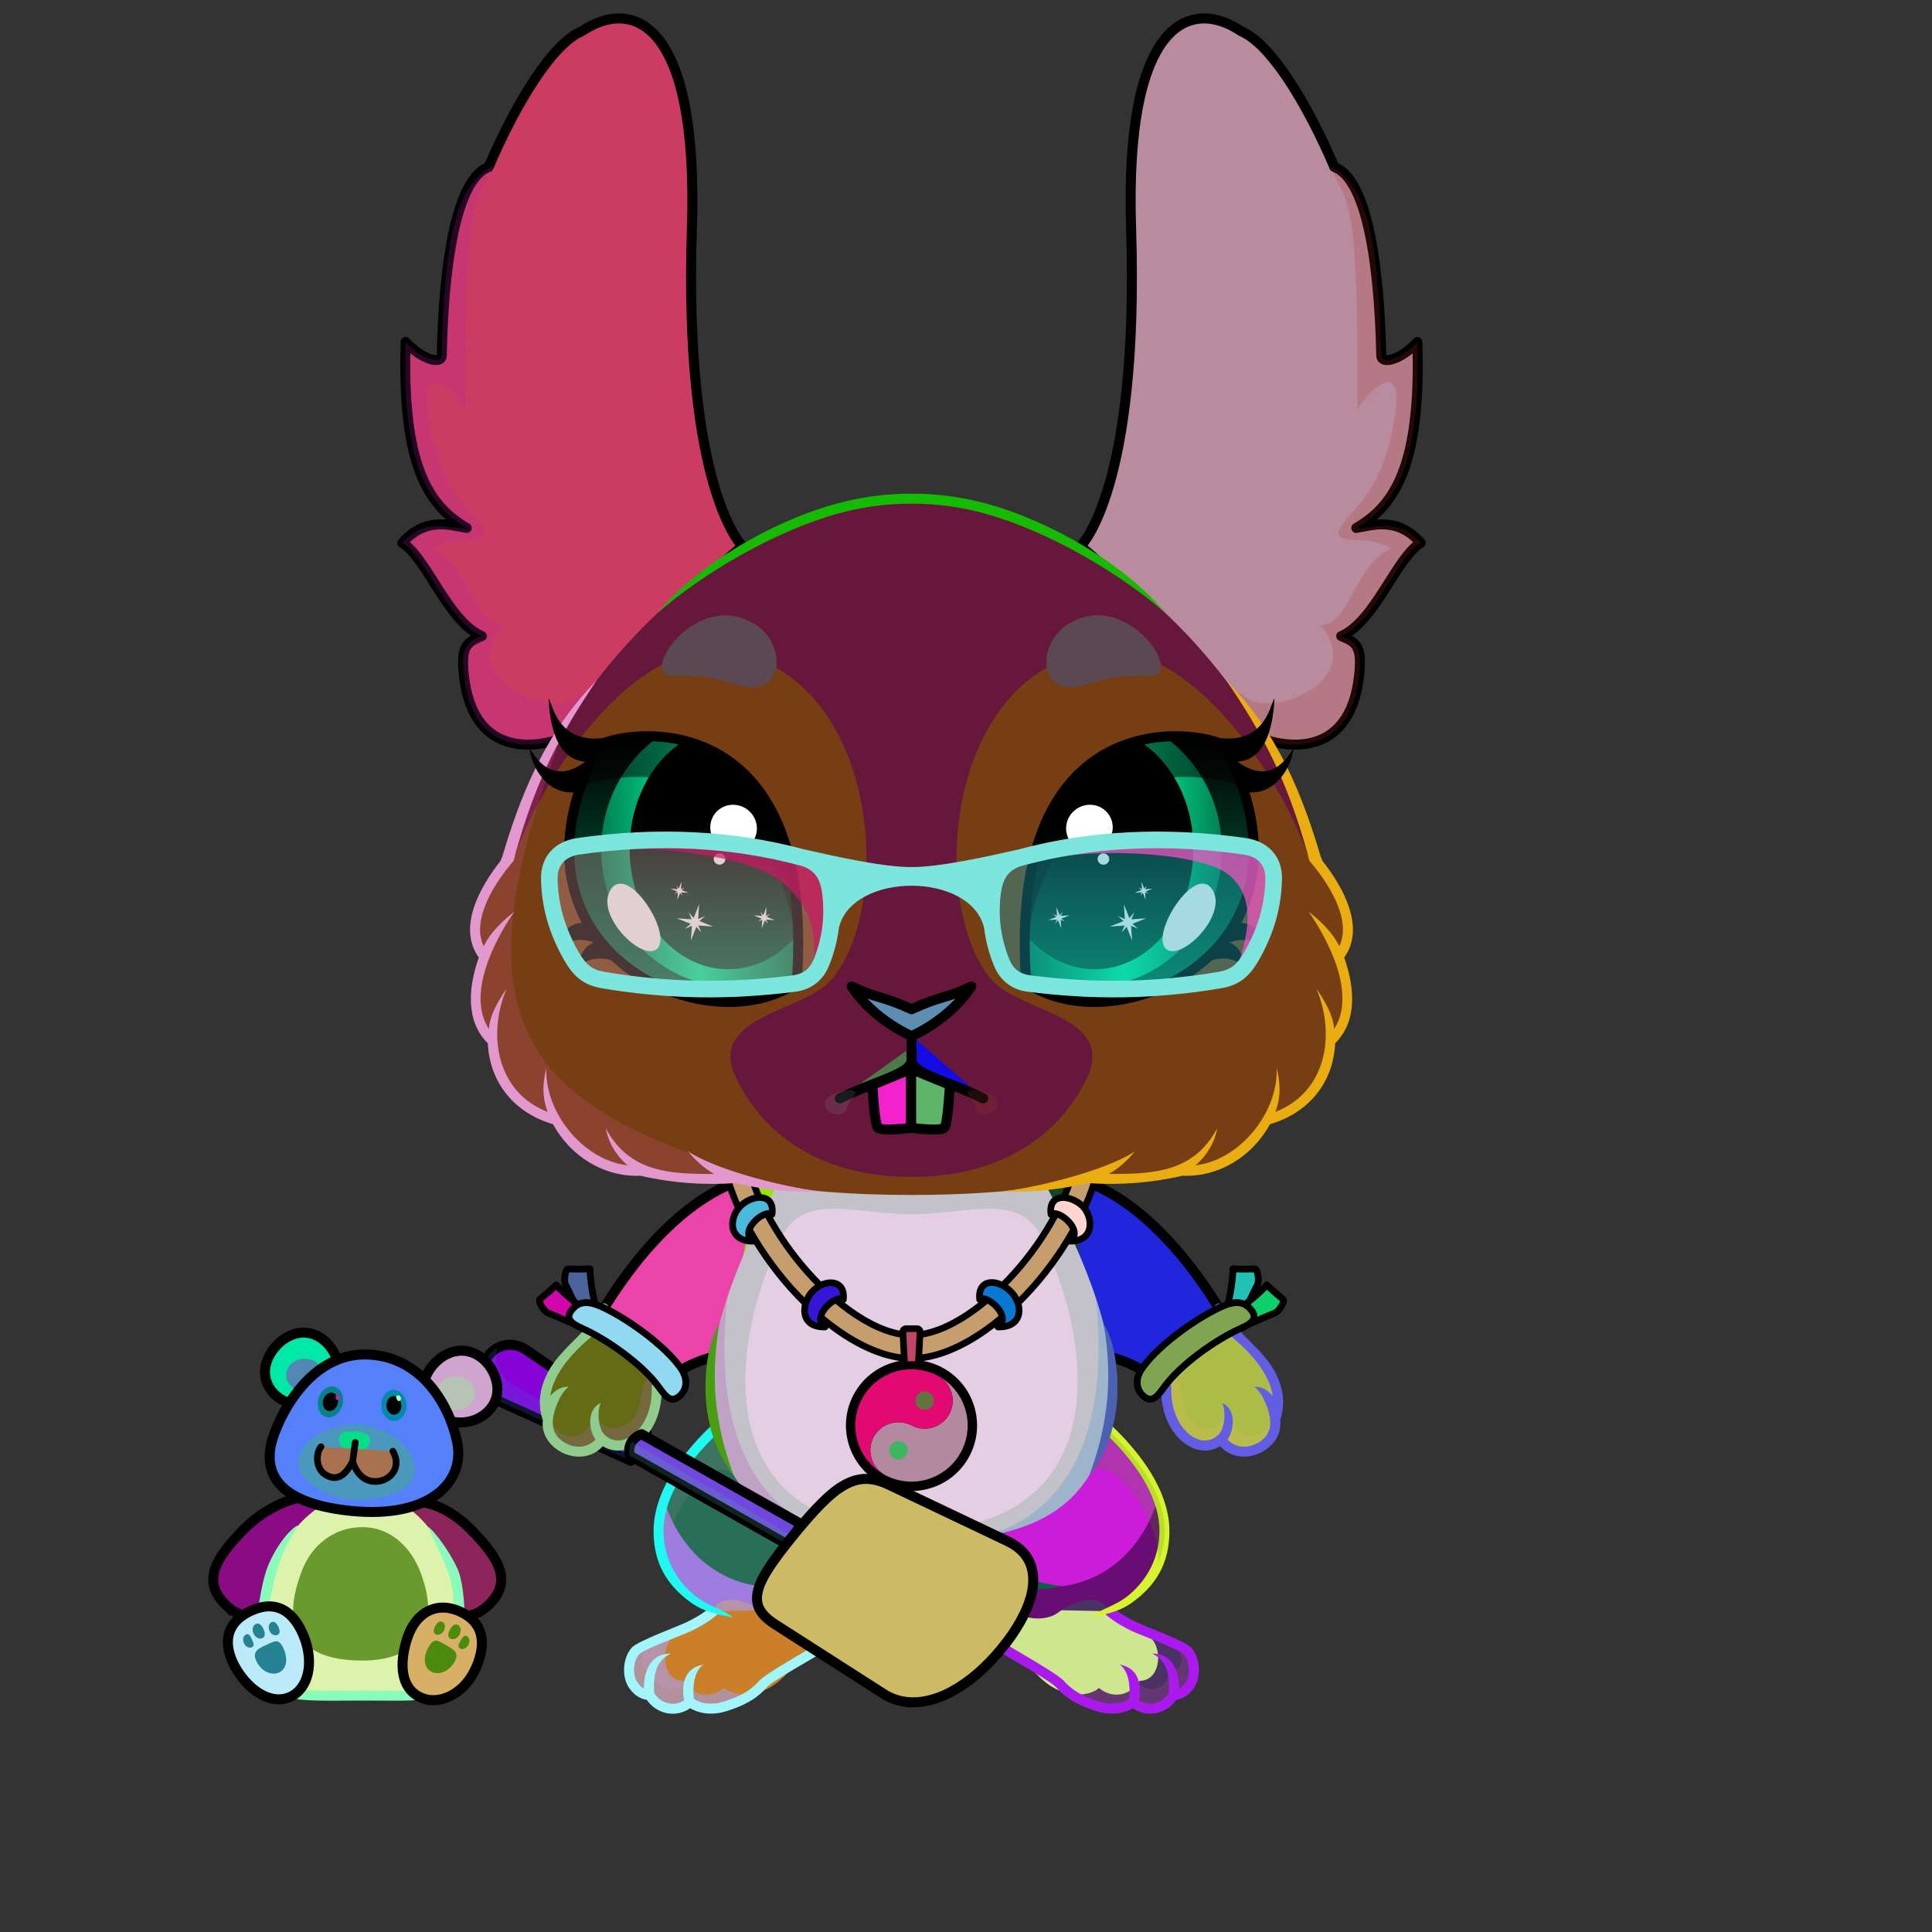 <svg xmlns="http://www.w3.org/2000/svg" xmlns:xlink="http://www.w3.org/1999/xlink" style="shape-rendering:geometricPrecision; text-rendering:geometricPrecision; image-rendering:optimizeQuality; fill-rule:evenodd; clip-rule:evenodd" version="1.1" viewBox="0 0 29000 29000" xml:space="preserve"><rect x="0" y="0" width="29000" height="29000" fill="#333333" stroke="none"/><defs><style type="text/css">.BraceletLeather-Mediumfil43new {fill:white;fill-opacity:0.2}
.BraceletLeather-Mediumfil46new {fill:white;fill-rule:nonzero;fill-opacity:0.2}
.BraceletLeather-Mediumfil42new {fill:url(#BraceletLeather-Mediumid14new)}
.BraceletLeather-Mediumstr3new {stroke:black;stroke-width:100;stroke-linecap:round;stroke-linejoin:round}
.BraceletLeather-Mediumfil33new {fill:none}
.BraceletLeather-Mediumfil44new {fill:url(#BraceletLeather-Mediumid88new)}
.BraceletLeather-Mediumfil45new {fill:url(#BraceletLeather-Mediumid672new);fill-rule:nonzero}
.BraceletLeather-Mediumstr4new {stroke:black;stroke-width:100}
.BraceletLeather-Mediumfil47new {fill:none;fill-rule:nonzero}
.BraceletLeather-Mediumfil48new {fill:url(#BraceletLeather-Mediumid15new)}
.BraceletLeather-Mediumfil49new {fill:url(#BraceletLeather-Mediumid207new)}
.BraceletLeather-Mediumfil50new {fill:url(#BraceletLeather-Mediumid690new);fill-rule:nonzero}
.NecklaceYinYangfil225new {fill:url(#NecklaceYinYangid676new);fill-rule:nonzero}
.NecklaceYinYangfil46new {fill:white;fill-rule:nonzero;fill-opacity:0.2}
.NecklaceYinYangfil84new {fill:black}
.NecklaceYinYangfil83new {fill:white}
.NecklaceYinYangfil47new {fill:none;fill-rule:nonzero}
.NecklaceYinYangstr4new {stroke:black;stroke-width:100}
.NecklaceYinYangfil226new {fill:url(#NecklaceYinYangid677new);fill-rule:nonzero}
.NecklaceYinYangstr3new {stroke:black;stroke-width:100;stroke-linecap:round;stroke-linejoin:round}
.NecklaceYinYangfil227new {fill:url(#NecklaceYinYangid669new);fill-rule:nonzero}
.NecklaceYinYangfil228new {fill:url(#NecklaceYinYangid705new);fill-rule:nonzero}
.NecklaceYinYangfil229new {fill:url(#NecklaceYinYangid685new);fill-rule:nonzero}
.NecklaceYinYangfil230new {fill:url(#NecklaceYinYangid101new)}
.HatGlasses-Mediumfil571new {fill:white;fill-opacity:0.4}
.HatGlasses-Mediumfil572new {fill:white;fill-opacity:0.702}
.HatGlasses-Mediumfil707new {fill:url(#HatGlasses-Mediumid680new);fill-rule:nonzero}
.WeaponFlySwatterBack-Mediumfil1 {fill:black;fill-rule:nonzero;fill-opacity:0.2}
.WeaponFlySwatterBack-Mediumfil0 {fill:url(#WeaponFlySwatterBack-Mediumid26);fill-rule:nonzero}
.WeaponFlySwatterBack-Mediumstr0 {stroke:black;stroke-width:150;stroke-linecap:round;stroke-linejoin:round}
.WeaponFlySwatter-Mediumfil3 {fill:black;fill-opacity:0.2}
.WeaponFlySwatter-Mediumfil4 {fill:url(#WeaponFlySwatter-Mediumid24);fill-rule:nonzero}
.WeaponFlySwatter-Mediumfil1 {fill:black;fill-rule:nonzero;fill-opacity:0.2}
.WeaponFlySwatter-Mediumfil2 {fill:url(#WeaponFlySwatter-Mediumid0)}
.WeaponFlySwatter-Mediumstr0 {stroke:black;stroke-width:150;stroke-linecap:round;stroke-linejoin:round}
.WeaponFlySwatter-Mediumfil5 {fill:none;fill-rule:nonzero}
.WeaponFlySwatter-Mediumstr1 {stroke:black;stroke-width:150}
.AccessoryTeddyfil111 {fill:url(#AccessoryTeddyid56)}
.AccessoryTeddyfil3 {fill:black;fill-rule:nonzero}
.AccessoryTeddyfil112 {fill:url(#AccessoryTeddyid75)}
.AccessoryTeddyfil19 {fill:black;fill-opacity:0.502}
.AccessoryTeddyfil115 {fill:url(#AccessoryTeddyid69)}
.AccessoryTeddyfil117 {fill:url(#AccessoryTeddyid31)}
.AccessoryTeddyfil119 {fill:url(#AccessoryTeddyid5)}
.AccessoryTeddyfil120 {fill:url(#AccessoryTeddyid36)}
.AccessoryTeddyfil121 {fill:url(#AccessoryTeddyid41)}
.AccessoryTeddyfil15 {fill:black}
.AccessoryTeddyfil14 {fill:white}
.AccessoryTeddyfil109 {fill:url(#AccessoryTeddyid76)}
.AccessoryTeddystr1 {stroke:black;stroke-width:150}
.AccessoryTeddyfil110 {fill:url(#AccessoryTeddyid88)}
.AccessoryTeddyfil113 {fill:#B88531}
.AccessoryTeddyfil114 {fill:url(#AccessoryTeddyid10)}
.AccessoryTeddyfil116 {fill:url(#AccessoryTeddyid29)}
.AccessoryTeddyfil118 {fill:url(#AccessoryTeddyid27)}
.AccessoryTeddyfil2 {fill:none}
.AccessoryTeddystr8 {stroke:black;stroke-width:100;stroke-linecap:round;stroke-linejoin:round}
.HairBack-Rabbit0fil0 {fill:none}
    
.RightFoot-Rabbit0fil27 {fill:#fdfcfa}
    
.RightFoot-Rabbit0fil10 {fill:black;fill-opacity:0.2}
    
.RightFoot-Rabbit0fil0 {fill:none}
    
.RightFoot-Rabbit0fil28 {fill:black;fill-rule:nonzero}
    
.RightLeg-Rabbit0fil31 {fill:url(#RightLeg-Rabbit0id13)}
    
.RightLeg-Rabbit0fil27 {fill:#fdfcfa}
    
.RightLeg-Rabbit0fil28 {fill:black;fill-rule:nonzero}
    
.RightLeg-Rabbit0fil10 {fill:black;fill-opacity:0.2}
    
.LeftFoot-Rabbit0fil27 {fill:#fdfcfa}
    
.LeftFoot-Rabbit0fil10 {fill:black;fill-opacity:0.2}
    
.LeftFoot-Rabbit0fil0 {fill:none}
    
.LeftFoot-Rabbit0fil28 {fill:black;fill-rule:nonzero}
    
.LeftLeg-Rabbit0fil39 {fill:url(#LeftLeg-Rabbit0id6)}
    
.LeftLeg-Rabbit0fil27 {fill:#fdfcfa}
    
.LeftLeg-Rabbit0fil10 {fill:black;fill-opacity:0.2}
    
.LeftLeg-Rabbit0fil28 {fill:black;fill-rule:nonzero}
    
.RightHand-Rabbit0fil46 {fill:url(#RightHand-Rabbit0id27)}
    
.RightHand-Rabbit0fil10 {fill:black;fill-opacity:0.2}
    
.RightHand-Rabbit0fil0 {fill:none}
    
.RightHand-Rabbit0str0 {stroke:black;stroke-width:150;stroke-linecap:round;stroke-linejoin:round;stroke-miterlimit:22.926}
    
.RightPaw-Rabbit2fil51 {fill:url(#RightPaw-Rabbit2id240)}
    
.RightPaw-Rabbit2fil10 {fill:black;fill-opacity:0.2}
    
.RightPaw-Rabbit2fil28 {fill:black;fill-rule:nonzero}
    
.LeftHand-Rabbit0fil52 {fill:url(#LeftHand-Rabbit0id173)}
    
.LeftHand-Rabbit0fil10 {fill:black;fill-opacity:0.2}
    
.LeftHand-Rabbit0fil0 {fill:none}
    
.LeftHand-Rabbit0str0 {stroke:black;stroke-width:150;stroke-linecap:round;stroke-linejoin:round;stroke-miterlimit:22.926}
    
.Body-Rabbit0fil58 {fill:url(#Body-Rabbit0id42)}
    
.Body-Rabbit0fil10 {fill:black;fill-opacity:0.2}
    
.Body-Rabbit0fil28 {fill:black;fill-rule:nonzero}
    
.Body-Rabbit0fil59 {fill:url(#Body-Rabbit0id23)}
    
.LeftPaw-Rabbit2fil65 {fill:url(#LeftPaw-Rabbit2id239)}
    
.LeftPaw-Rabbit2fil10 {fill:black;fill-opacity:0.2}
    
.LeftPaw-Rabbit2fil28 {fill:black;fill-rule:nonzero}
    
.Ears-Rabbit2fil81 {fill:url(#Ears-Rabbit2id76)}
    
.Ears-Rabbit2fil82 {fill:url(#Ears-Rabbit2id77)}
    
.Ears-Rabbit2fil83 {fill:url(#Ears-Rabbit2id201)}
    
.Ears-Rabbit2fil0 {fill:none}
    
.Ears-Rabbit2str0 {stroke:black;stroke-width:150;stroke-linecap:round;stroke-linejoin:round;stroke-miterlimit:22.926}
    
.Ears-Rabbit2fil10 {fill:black;fill-opacity:0.2}
    
.Ears-Rabbit2fil84 {fill:url(#Ears-Rabbit2id24)}
    
.Ears-Rabbit2fil85 {fill:url(#Ears-Rabbit2id36)}
    
.Ears-Rabbit2fil86 {fill:url(#Ears-Rabbit2id257)}
    
.Head-Rabbit6fil182 {fill:url(#Head-Rabbit6id264)}
    
.Head-Rabbit6fil183 {fill:url(#Head-Rabbit6id227)}
    
.Head-Rabbit6fil10 {fill:black;fill-opacity:0.2}
    
.Head-Rabbit6fil28 {fill:black;fill-rule:nonzero}
    
.Mouth-Rabbit7fil0 {fill:none}
    
.Mouth-Rabbit7str0 {stroke:black;stroke-width:150;stroke-linecap:round;stroke-linejoin:round;stroke-miterlimit:22.926}
    
.Mouth-Rabbit7fil200 {fill:url(#Mouth-Rabbit7id94)}
    
.Mouth-Rabbit7fil201 {fill:url(#Mouth-Rabbit7id83)}
    
.Mouth-Rabbit7fil10 {fill:black;fill-opacity:0.2}
    
.EyesClosed-Rabbit1fil207 {fill:#715a66}
    
.EyesClosed-Rabbit1fil10 {fill:black;fill-opacity:0.2}
    
.EyesClosed-Rabbit1fil215 {fill:black;fill-rule:nonzero}
    
.EyesClosed-Rabbit1fil28 {fill:black;fill-rule:nonzero}
    
.Eyes-Rabbit1fil216 {fill:url(#Eyes-Rabbit1id317)}
    
.Eyes-Rabbit1fil217 {fill:url(#Eyes-Rabbit1id318)}
    
.Eyes-Rabbit1fil218 {fill:url(#Eyes-Rabbit1id322)}
    
.Eyes-Rabbit1fil219 {fill:none}
    
.Eyes-Rabbit1str0 {stroke:black;stroke-width:150;stroke-linecap:round;stroke-linejoin:round;stroke-miterlimit:22.926}
    
.Eyes-Rabbit1fil189 {fill:black;fill-opacity:0.502}
    
.Eyes-Rabbit1fil215 {fill:black;fill-rule:nonzero}
    
.Eyes-Rabbit1fil211 {fill:white}
    
.Eyes-Rabbit1fil220 {fill:url(#Eyes-Rabbit1id153)}
    
.Eyes-Rabbit1fil221 {fill:url(#Eyes-Rabbit1id134)}
    
.Eyes-Rabbit1fil222 {fill:url(#Eyes-Rabbit1id213)}
    
.Eyes-Rabbit1fil0 {fill:none}
    
.Eyes-Rabbit1fil28 {fill:black;fill-rule:nonzero}
    
.Moustache-Rabbit0fil0 {fill:none}
    
.Nose-Rabbit0fil320 {fill:url(#Nose-Rabbit0id300)}
    
.Nose-Rabbit0str0 {stroke:black;stroke-width:150;stroke-linecap:round;stroke-linejoin:round;stroke-miterlimit:22.926}
    
.Hair-Rabbit0fil0 {fill:none}
    
</style><linearGradient gradientUnits="userSpaceOnUse" id="BraceletLeather-Mediumid14new" x1="8682.96" x2="8745.92" y1="19682.8" y2="19053.1">
   <stop offset="0" style="stop-opacity:1; stop-color:#683501"/>
   <stop offset="1" style="stop-opacity:1; stop-color:#B08227"/>
  </linearGradient><linearGradient gradientUnits="userSpaceOnUse" id="BraceletLeather-Mediumid88new" x1="8626.8" x2="8294.02" xlink:href="#BraceletLeather-Mediumid14new" y1="19859" y2="19314.4">
  </linearGradient><linearGradient gradientUnits="userSpaceOnUse" id="BraceletLeather-Mediumid672new" x1="8784.44" x2="10049.5" y1="19759" y2="20796.3">
   <stop offset="0" style="stop-opacity:1; stop-color:#643300"/>
   <stop offset="0.322" style="stop-opacity:1; stop-color:#B5872A"/>
   <stop offset="1" style="stop-opacity:1; stop-color:#643300"/>
  </linearGradient><linearGradient gradientUnits="userSpaceOnUse" id="BraceletLeather-Mediumid15new" x1="18680.9" x2="18617.9" xlink:href="#BraceletLeather-Mediumid14new" y1="19682.8" y2="19053.1">
  </linearGradient><linearGradient gradientUnits="userSpaceOnUse" id="BraceletLeather-Mediumid207new" x1="18737" x2="19069.8" xlink:href="#BraceletLeather-Mediumid14new" y1="19859" y2="19314.4">
  </linearGradient><linearGradient gradientUnits="userSpaceOnUse" id="BraceletLeather-Mediumid690new" x1="18579.4" x2="17314.3" xlink:href="#BraceletLeather-Mediumid672new" y1="19759" y2="20796.3">
  </linearGradient><linearGradient gradientUnits="userSpaceOnUse" id="NecklaceYinYangid676new" x1="13681.9" x2="13681.9" xlink:href="#NecklaceYinYangid669new" y1="17208" y2="20390.5">
  </linearGradient><linearGradient gradientUnits="userSpaceOnUse" id="NecklaceYinYangid677new" x1="11189" x2="11399.5" xlink:href="#NecklaceYinYangid669new" y1="18603.5" y2="18002.2">
  </linearGradient><linearGradient gradientUnits="userSpaceOnUse" id="NecklaceYinYangid705new" x1="16170.9" x2="15961.3" xlink:href="#NecklaceYinYangid669new" y1="18602.8" y2="18004">
  </linearGradient><linearGradient gradientUnits="userSpaceOnUse" id="NecklaceYinYangid685new" x1="15099" x2="14900.7" xlink:href="#NecklaceYinYangid669new" y1="19895.5" y2="19273.3">
  </linearGradient><linearGradient gradientUnits="userSpaceOnUse" id="NecklaceYinYangid101new" x1="13681.9" x2="13681.9" y1="20483.4" y2="19943.6">
   <stop offset="0" style="stop-opacity:1; stop-color:#2B2A29"/>
   <stop offset="1" style="stop-opacity:1; stop-color:#fdfcfa"/>
  </linearGradient><linearGradient gradientUnits="userSpaceOnUse" id="HatGlasses-Mediumid680new" x1="11522.6" x2="15841.3" y1="16145.3" y2="11308.4">
   <stop offset="0" style="stop-opacity:1; stop-color:#01013B"/>
   <stop offset="1" style="stop-opacity:1; stop-color:#000094"/>
  </linearGradient><linearGradient gradientUnits="userSpaceOnUse" id="WeaponFlySwatterBack-Mediumid26" x1="7745.86" x2="9181.7" xlink:href="#WeaponFlySwatterBack-Mediumid24" y1="21810.6" y2="20301.7">
  </linearGradient><linearGradient gradientUnits="userSpaceOnUse" id="WeaponFlySwatter-Mediumid24" x1="12160.4" x2="14712.1" y1="25216.2" y2="22534.8">
   <stop offset="0" style="stop-opacity:1; stop-color:#008011"/>
   <stop offset="1" style="stop-opacity:1; stop-color:#00BD55"/>
  </linearGradient><linearGradient gradientUnits="userSpaceOnUse" id="WeaponFlySwatter-Mediumid0" x1="9457.05" x2="12008.3" y1="22428.9" y2="22293.2">
   <stop offset="0" style="stop-opacity:1; stop-color:#787878"/>
   <stop offset="1" style="stop-opacity:1; stop-color:#D6D6D6"/>
  </linearGradient><linearGradient gradientUnits="userSpaceOnUse" id="AccessoryTeddyid56" x1="5274.88" x2="5544.57" y1="25442.4" y2="22421.3">
   <stop offset="0" style="stop-opacity:1; stop-color:#B88531"/>
   <stop offset="0.149" style="stop-opacity:1; stop-color:#99672C"/>
   <stop offset="0.639" style="stop-opacity:1; stop-color:#9C6E24"/>
   <stop offset="1" style="stop-opacity:1; stop-color:#523100"/>
  </linearGradient><linearGradient gradientUnits="userSpaceOnUse" id="AccessoryTeddyid75" x1="5571.12" x2="5255.06" xlink:href="#AccessoryTeddyid5" y1="22926.7" y2="24922">
  </linearGradient><linearGradient gradientUnits="userSpaceOnUse" id="AccessoryTeddyid69" x1="5447.62" x2="5256.22" xlink:href="#AccessoryTeddyid5" y1="21348.3" y2="22556.4">
  </linearGradient><linearGradient gradientUnits="userSpaceOnUse" id="AccessoryTeddyid31" x1="4032.54" x2="3912.76" xlink:href="#AccessoryTeddyid5" y1="24354.6" y2="25110.8">
  </linearGradient><linearGradient gradientUnits="userSpaceOnUse" id="AccessoryTeddyid36" x1="4875.13" x2="5044.37" y1="21255" y2="20829.7">
   <stop offset="0" style="stop-opacity:1; stop-color:#5C3600"/>
   <stop offset="0.51" style="stop-opacity:1; stop-color:#2C160A"/>
   <stop offset="1" style="stop-opacity:1; stop-color:#3F261A"/>
  </linearGradient><linearGradient gradientUnits="userSpaceOnUse" id="AccessoryTeddyid41" x1="5933.75" x2="5890.77" xlink:href="#AccessoryTeddyid36" y1="21325.3" y2="20867.1">
  </linearGradient><linearGradient gradientUnits="userSpaceOnUse" id="AccessoryTeddyid76" x1="7386.63" x2="5965.55" xlink:href="#AccessoryTeddyid56" y1="24047.7" y2="22751.4">
  </linearGradient><linearGradient gradientUnits="userSpaceOnUse" id="AccessoryTeddyid88" x1="3357.21" x2="4839.21" xlink:href="#AccessoryTeddyid56" y1="24050.5" y2="22671">
  </linearGradient><linearGradient gradientUnits="userSpaceOnUse" id="AccessoryTeddyid10" x1="4764.52" x2="6162.34" y1="22575.4" y2="20450.7">
   <stop offset="0" style="stop-opacity:1; stop-color:#B88531"/>
   <stop offset="0.149" style="stop-opacity:1; stop-color:#99672C"/>
   <stop offset="0.502" style="stop-opacity:1; stop-color:#9C6E24"/>
   <stop offset="1" style="stop-opacity:1; stop-color:#FFC44F"/>
  </linearGradient><linearGradient gradientUnits="userSpaceOnUse" id="AccessoryTeddyid29" x1="3813.38" x2="4245.66" xlink:href="#AccessoryTeddyid27" y1="24177.4" y2="25442.6">
  </linearGradient><linearGradient gradientUnits="objectBoundingBox" id="RightLeg-Rabbit0id13" x1="50%" x2="50%" xlink:href="#RightLeg-Rabbit0id6" y1="105.828%" y2="0%">
  </linearGradient><linearGradient gradientUnits="objectBoundingBox" id="LeftLeg-Rabbit0id6" x1="50%" x2="50%" y1="105.828%" y2="0%">
   <stop offset="0" style="stop-opacity:1; stop-color:#ffffff"/>
   <stop offset="0.439" style="stop-opacity:1; stop-color:#ffffff"/>
   <stop offset="1" style="stop-opacity:1; stop-color:#efe7d9"/>
  </linearGradient><linearGradient gradientUnits="objectBoundingBox" id="RightHand-Rabbit0id27" x1="34.059%" x2="65.941%" xlink:href="#RightHand-Rabbit0id26" y1="2.366%" y2="97.634%">
  </linearGradient><linearGradient gradientUnits="userSpaceOnUse" id="RightPaw-Rabbit2id240" x1="18885.17" x2="17767.58" xlink:href="#RightPaw-Rabbit2id120" y1="21615.27" y2="20072.14">
  </linearGradient><linearGradient gradientUnits="objectBoundingBox" id="LeftHand-Rabbit0id173" x1="73.727%" x2="26.114%" xlink:href="#LeftHand-Rabbit0id26" y1="4.016%" y2="96.235%">
  </linearGradient><linearGradient gradientUnits="objectBoundingBox" id="Body-Rabbit0id42" x1="50%" x2="50%" y1="2.16557e-14%" y2="100%">
   <stop offset="0" style="stop-opacity:1; stop-color:#c9bfad"/>
   <stop offset="0.031" style="stop-opacity:1; stop-color:#c9bfad"/>
   <stop offset="0.529" style="stop-opacity:1; stop-color:#efe7d9"/>
   <stop offset="1" style="stop-opacity:1; stop-color:#ffffff"/>
  </linearGradient><linearGradient gradientUnits="userSpaceOnUse" id="Body-Rabbit0id23" x1="13681.92" x2="13681.92" y1="22974.87" y2="18143.76">
   <stop offset="0" style="stop-opacity:1; stop-color:#fdfcfa"/>
   <stop offset="0.659" style="stop-opacity:1; stop-color:#fdfcfa"/>
   <stop offset="1" style="stop-opacity:1; stop-color:#f0ebe1"/>
  </linearGradient><linearGradient gradientUnits="userSpaceOnUse" id="LeftPaw-Rabbit2id239" x1="8478.67" x2="9596.26" xlink:href="#LeftPaw-Rabbit2id120" y1="21615.27" y2="20072.14">
  </linearGradient><linearGradient gradientUnits="userSpaceOnUse" id="Ears-Rabbit2id76" x1="11659.7" x2="5803.21" xlink:href="#Ears-Rabbit2id24" y1="8144.95" y2="3218.49">
  </linearGradient><linearGradient gradientUnits="userSpaceOnUse" id="Ears-Rabbit2id77" x1="9438.12" x2="7867.55" xlink:href="#Ears-Rabbit2id36" y1="10698.17" y2="398.88">
  </linearGradient><linearGradient gradientUnits="userSpaceOnUse" id="Ears-Rabbit2id201" x1="5909.72" x2="10782.46" xlink:href="#Ears-Rabbit2id54" y1="5297.66" y2="6345.34">
  </linearGradient><linearGradient gradientUnits="userSpaceOnUse" id="Ears-Rabbit2id257" x1="18424.79" x2="23297.53" xlink:href="#Ears-Rabbit2id54" y1="5297.66" y2="6345.34">
  </linearGradient><linearGradient gradientUnits="userSpaceOnUse" id="Head-Rabbit6id264" x1="17495.71" x2="17495.71" xlink:href="#Head-Rabbit6id23" y1="7484.82" y2="15614.16">
  </linearGradient><linearGradient gradientUnits="userSpaceOnUse" id="Head-Rabbit6id227" x1="10731.82" x2="10731.82" xlink:href="#Head-Rabbit6id39" y1="17666.27" y2="7484.8">
  </linearGradient><linearGradient gradientUnits="userSpaceOnUse" id="Mouth-Rabbit7id94" x1="13385.7" x2="13385.7" xlink:href="#Mouth-Rabbit7id81" y1="16046.07" y2="16954.16">
  </linearGradient><linearGradient gradientUnits="userSpaceOnUse" id="Mouth-Rabbit7id83" x1="13967.74" x2="13967.74" xlink:href="#Mouth-Rabbit7id81" y1="16046.07" y2="16954.16">
  </linearGradient><linearGradient gradientUnits="userSpaceOnUse" id="Eyes-Rabbit1id317" x1="17101.14" x2="17101.14" xlink:href="#Eyes-Rabbit1id41" y1="15039.71" y2="11050.82">
  </linearGradient><linearGradient gradientUnits="userSpaceOnUse" id="Eyes-Rabbit1id318" x1="15381.77" x2="18340.35" xlink:href="#Eyes-Rabbit1id85" y1="12938.26" y2="12938.26">
  </linearGradient><linearGradient gradientUnits="userSpaceOnUse" id="Eyes-Rabbit1id322" x1="16433.57" x2="16433.57" xlink:href="#Eyes-Rabbit1id84" y1="10930.64" y2="14548.91">
  </linearGradient><linearGradient gradientUnits="userSpaceOnUse" id="Eyes-Rabbit1id153" x1="10262.75" x2="10262.75" xlink:href="#Eyes-Rabbit1id41" y1="15039.72" y2="11050.82">
  </linearGradient><linearGradient gradientUnits="userSpaceOnUse" id="Eyes-Rabbit1id134" x1="9023.53" x2="11982.11" xlink:href="#Eyes-Rabbit1id85" y1="12938.27" y2="12938.27">
  </linearGradient><linearGradient gradientUnits="userSpaceOnUse" id="Eyes-Rabbit1id213" x1="10493.94" x2="10493.94" xlink:href="#Eyes-Rabbit1id84" y1="10930.64" y2="14548.9">
  </linearGradient><linearGradient gradientUnits="userSpaceOnUse" id="Nose-Rabbit0id300" x1="12846.46" x2="12948.19" y1="14801.53" y2="15641.16">
   <stop offset="0" style="stop-opacity:1; stop-color:#FFCCCC"/>
   <stop offset="1" style="stop-opacity:1; stop-color:#DB9092"/>
  </linearGradient><linearGradient gradientUnits="userSpaceOnUse" id="NecklaceYinYangid669new" x1="12270.9" x2="12467.6" y1="19894.7" y2="19277.5">
   <stop offset="0" style="stop-opacity:1; stop-color:#643300"/>
   <stop offset="1" style="stop-opacity:1; stop-color:#AB7D2D"/>
  </linearGradient><linearGradient gradientUnits="userSpaceOnUse" id="WeaponFlySwatterBack-Mediumid24" x1="12160.4" x2="14712.1" y1="25216.2" y2="22534.8">
   <stop offset="0" style="stop-opacity:1; stop-color:#008011"/>
   <stop offset="1" style="stop-opacity:1; stop-color:#00BD55"/>
  </linearGradient><linearGradient gradientUnits="userSpaceOnUse" id="AccessoryTeddyid5" x1="6771.67" x2="6651.69" y1="24347.4" y2="25104.8">
   <stop offset="0" style="stop-opacity:1; stop-color:#F2D996"/>
   <stop offset="1" style="stop-opacity:1; stop-color:#C79A45"/>
  </linearGradient><linearGradient gradientUnits="userSpaceOnUse" id="AccessoryTeddyid27" x1="7031.19" x2="6244.99" y1="24298.4" y2="25352.6">
   <stop offset="0" style="stop-opacity:1; stop-color:#B88531"/>
   <stop offset="0.329" style="stop-opacity:1; stop-color:#99672C"/>
   <stop offset="0.541" style="stop-opacity:1; stop-color:#9C6E24"/>
   <stop offset="1" style="stop-opacity:1; stop-color:#523100"/>
  </linearGradient><linearGradient gradientUnits="objectBoundingBox" id="RightLeg-Rabbit0id6" x1="50%" x2="50%" y1="105.828%" y2="0%">
   <stop offset="0" style="stop-opacity:1; stop-color:#ffffff"/>
   <stop offset="0.439" style="stop-opacity:1; stop-color:#ffffff"/>
   <stop offset="1" style="stop-opacity:1; stop-color:#efe7d9"/>
  </linearGradient><linearGradient gradientUnits="userSpaceOnUse" id="RightHand-Rabbit0id26" x1="16087.42" x2="17274.71" y1="17785.04" y2="20860.85">
   <stop offset="0" style="stop-opacity:1; stop-color:#c9bfad"/>
   <stop offset="0.878" style="stop-opacity:1; stop-color:#efe7d9"/>
   <stop offset="1" style="stop-opacity:1; stop-color:#efe7d9"/>
  </linearGradient><linearGradient gradientUnits="userSpaceOnUse" id="RightPaw-Rabbit2id120" x1="16037.58" x2="16764.95" y1="25652.81" y2="23762.51">
   <stop offset="0" style="stop-opacity:1; stop-color:#715a66"/>
   <stop offset="0.78" style="stop-opacity:1; stop-color:#efe7d9"/>
   <stop offset="1" style="stop-opacity:1; stop-color:#efe7d9"/>
  </linearGradient><linearGradient gradientUnits="userSpaceOnUse" id="LeftHand-Rabbit0id26" x1="16087.42" x2="17274.71" y1="17785.04" y2="20860.85">
   <stop offset="0" style="stop-opacity:1; stop-color:#c9bfad"/>
   <stop offset="0.878" style="stop-opacity:1; stop-color:#efe7d9"/>
   <stop offset="1" style="stop-opacity:1; stop-color:#efe7d9"/>
  </linearGradient><linearGradient gradientUnits="userSpaceOnUse" id="LeftPaw-Rabbit2id120" x1="16037.58" x2="16764.95" y1="25652.81" y2="23762.51">
   <stop offset="0" style="stop-opacity:1; stop-color:#715a66"/>
   <stop offset="0.78" style="stop-opacity:1; stop-color:#efe7d9"/>
   <stop offset="1" style="stop-opacity:1; stop-color:#efe7d9"/>
  </linearGradient><linearGradient gradientUnits="userSpaceOnUse" id="Ears-Rabbit2id24" x1="21560.67" x2="15704.18" y1="8144.95" y2="3218.49">
   <stop offset="0" style="stop-opacity:1; stop-color:#ffffff"/>
   <stop offset="0.4" style="stop-opacity:1; stop-color:#efe7d9"/>
   <stop offset="1" style="stop-opacity:1; stop-color:#c9bfad"/>
  </linearGradient><linearGradient gradientUnits="userSpaceOnUse" id="Ears-Rabbit2id36" x1="19496.33" x2="17925.76" y1="10698.17" y2="398.88">
   <stop offset="0" style="stop-opacity:1; stop-color:#96878f"/>
   <stop offset="0.4" style="stop-opacity:1; stop-color:#715a66"/>
   <stop offset="1" style="stop-opacity:1; stop-color:#715a66"/>
  </linearGradient><linearGradient gradientUnits="userSpaceOnUse" id="Ears-Rabbit2id54" x1="6616.76" x2="11293.5" y1="6006.37" y2="6832.15">
   <stop offset="0" style="stop-opacity:1; stop-color:#fdfcfa"/>
   <stop offset="1" style="stop-opacity:1; stop-color:#f0ebe1"/>
  </linearGradient><linearGradient gradientUnits="userSpaceOnUse" id="Head-Rabbit6id23" x1="13681.92" x2="13681.92" y1="22974.87" y2="18143.76">
   <stop offset="0" style="stop-opacity:1; stop-color:#fdfcfa"/>
   <stop offset="0.659" style="stop-opacity:1; stop-color:#fdfcfa"/>
   <stop offset="1" style="stop-opacity:1; stop-color:#f0ebe1"/>
  </linearGradient><linearGradient gradientUnits="userSpaceOnUse" id="Head-Rabbit6id39" x1="13686.09" x2="13686.08" y1="17936.72" y2="7484.8">
   <stop offset="0" style="stop-opacity:1; stop-color:#c9bfad"/>
   <stop offset="0.4" style="stop-opacity:1; stop-color:#efe7d9"/>
   <stop offset="1" style="stop-opacity:1; stop-color:#ffffff"/>
  </linearGradient><linearGradient gradientUnits="userSpaceOnUse" id="Mouth-Rabbit7id81" x1="13402.39" x2="13402.39" y1="15588.37" y2="16582.43">
   <stop offset="0" style="stop-opacity:1; stop-color:#D6D6D6"/>
   <stop offset="0.6" style="stop-opacity:1; stop-color:white"/>
   <stop offset="1" style="stop-opacity:1; stop-color:#fdfcfa"/>
  </linearGradient><linearGradient gradientUnits="userSpaceOnUse" id="Eyes-Rabbit1id41" x1="17102.45" x2="17102.45" y1="15038.45" y2="11047.09">
   <stop offset="0" style="stop-opacity:1; stop-color:#008053"/>
   <stop offset="1" style="stop-opacity:1; stop-color:black"/>
  </linearGradient><linearGradient gradientUnits="userSpaceOnUse" id="Eyes-Rabbit1id85" x1="8896.68" x2="12138.14" y1="13030.37" y2="13030.37">
   <stop offset="0" style="stop-opacity:1; stop-color:#008053"/>
   <stop offset="0.502" style="stop-opacity:1; stop-color:#00ffa5"/>
   <stop offset="1" style="stop-opacity:1; stop-color:#008053"/>
  </linearGradient><linearGradient gradientUnits="userSpaceOnUse" id="Eyes-Rabbit1id84" x1="16563.56" x2="16563.56" y1="11311.33" y2="14277.21">
   <stop offset="0" style="stop-opacity:1; stop-color:black"/>
   <stop offset="0.4" style="stop-opacity:1; stop-color:black"/>
   <stop offset="1" style="stop-opacity:1; stop-color:#006642"/>
  </linearGradient></defs><g id="HairBack-Rabbit0">
  <animateTransform additive="sum" attributeName="transform" dur="10" repeatCount="indefinite" type="translate" values="0;0 200;0;0 200;0;0 200;0;0 200;0"/>
  <rect class="HairBack-Rabbit0fil0" height="889.5" width="889.5" x="13237.19" y="6589.66"/>
 </g><g id="RightFoot-Rabbit0">
  <path class="RightFoot-Rabbit0fil27" d="M17611.19 25439.21c-123.56,214.04 -403.48,285.33 -610.7,105.88 -70.65,70.23 -293.11,185.78 -526.32,65.76 -538.29,-277.03 -1055.04,-639.06 -1398.31,-887.33 -220.49,-159.46 -188.05,-525.91 -70.64,-700.58 363.68,340.29 782.66,-165.21 1075.55,-247.93 373.84,-101.68 736.94,157.82 534.63,412.54 198.78,95.76 1024.55,447.2 1177.27,620.9 168.78,191.95 120.75,630.76 -181.48,630.76z" style="fill:#4a3264"/>
  <path class="RightFoot-Rabbit0fil10" d="M17619.89 25467.81c-123.56,214.04 -392.89,285.33 -600.11,105.88 -263.27,261.71 -916.66,-12.43 -1207.68,-387.7 -314.79,-217.24 -676.79,-421.62 -795.64,-500.03 -156.12,-103 -53.19,-398.33 -20.96,-584.15 17.85,-13.98 36.32,-26.67 55.45,-37.83 -59.89,533.31 1968.85,1766.03 1957.44,1098.35 213.34,341.57 585.05,186.16 533.82,-150.27 126.71,133.91 271.29,-14.39 142.78,-274 182.48,62.12 215.54,288.03 209.67,440.56 -17.28,153.49 -106.7,289.19 -274.77,289.19z" style="fill:#d648a2"/>
  <path class="RightFoot-Rabbit0fil0" d="M16655.48 24185.7c277.12,231.33 479.91,239.56 632.6,413.23 168.75,191.92 120.75,630.76 -181.48,630.76 -123.56,214.04 -403.48,285.33 -610.7,105.88 -70.65,70.23 -276.53,145.76 -526.32,65.76 -409.3,-131.08 -519.97,-488.94 -871.1,-725.96 -156.04,-105.33 -138.82,-331.38 -109.24,-523.93" style="fill:#cde78f"/>
  <path class="RightFoot-Rabbit0fil28" d="M16703.53 24128.28c-32.23,14.49 -151.74,68.29 -96.1,114.84 143.13,119.49 265.97,181.45 373.06,235.47 99.11,49.99 720.41,275.03 788.45,352.42 80.91,92.01 97.3,255.88 55.21,369.54 -18.07,48.79 -77.99,123.14 -125.37,147 7.55,-268.78 -114.77,-534.12 -402.24,-526.25 186.74,95.17 268.32,253.8 247.69,592.25 -49.04,79.15 -127.69,137.43 -219.87,155.2 -79.73,15.37 -160.2,-1.74 -228.24,-45.5 38.29,-218.05 10.29,-483.64 -289.14,-537.54 139.24,98.32 162.69,330.02 141.92,510.69 -31.45,29.61 -97.92,60.43 -188.69,71.77 -74.89,9.35 -163.69,4.41 -259.78,-26.36 -221.4,-70.9 -389.39,-150.77 -526.67,-306.64 -103.47,-117.46 -723.13,-457.1 -875.28,-559.8 -56.89,-38.4 -106.48,-200.43 -115.52,-274.13 -5.91,-48.16 -12.39,-90.93 -7.5,-133.2 3.75,-32.35 5.98,-48.97 23.54,-102.83 14.63,-97.52 -109.65,-115.23 -144.78,-21.39 -12.89,39.53 -20.74,74.23 -25.45,109.36 -7,52.14 -2.13,105.01 5.37,166.22 13.96,113.78 81.43,313.29 180.56,380.19 136.05,91.83 749.3,424.19 846.56,534.6 151.08,171.53 332.23,266.34 593.47,350 119.65,38.32 230.28,44.46 323.64,32.8 92.59,-11.56 170.46,-41.41 225.37,-75.73 103.09,69.99 225.69,98.3 348.74,74.57 124.29,-23.96 233.03,-98.13 304.52,-201.86 136.16,-15.63 261.32,-136.4 307.77,-261.86 61.19,-165.25 34.13,-386.54 -83.33,-520.12 -86.71,-98.62 -720.16,-329.8 -833.57,-387 -99.73,-50.31 -214.13,-108.01 -344.34,-216.71z" style="fill:#aa19ee"/>
 </g><g id="LeftFoot-Rabbit0">
  <path class="LeftFoot-Rabbit0fil27" d="M9752.69 25439.21c123.56,214.04 403.48,285.33 610.7,105.88 70.65,70.23 276.53,145.75 526.32,65.76 409.29,-131.08 1021.6,-618.6 1364.87,-866.87 220.49,-159.46 204.8,-507.21 104.08,-721.04 -363.68,340.29 -782.66,-165.21 -1075.55,-247.93 -373.84,-101.68 -736.94,157.82 -534.63,412.54 -198.78,95.76 -1024.55,447.2 -1177.27,620.9 -168.78,191.95 -120.75,630.76 181.48,630.76z" style="fill:#b693a9"/>
  <path class="LeftFoot-Rabbit0fil10" d="M9743.99 25467.81c123.56,214.04 392.89,285.33 600.11,105.88 263.27,261.71 916.66,-12.43 1207.68,-387.7 314.79,-217.24 676.79,-421.62 795.64,-500.03 156.12,-103 53.19,-398.33 20.96,-584.15 -17.85,-13.98 -36.32,-26.67 -55.45,-37.83 59.89,533.31 -1968.85,1766.03 -1957.44,1098.35 -213.34,341.57 -585.05,186.16 -533.82,-150.27 -126.71,133.91 -271.29,-14.39 -142.78,-274 -182.48,62.12 -215.54,288.03 -209.67,440.56 17.28,153.49 106.7,289.19 274.77,289.19z" style="fill:#9b8768"/>
  <path class="LeftFoot-Rabbit0fil0" d="M10708.4 24185.7c-277.12,231.33 -479.91,239.56 -632.6,413.23 -168.75,191.92 -120.75,630.76 181.48,630.76 123.56,214.04 403.48,285.33 610.7,105.88 70.65,70.23 276.53,145.76 526.32,65.76 409.3,-131.08 519.97,-488.94 871.1,-725.96 156.04,-105.33 138.82,-331.38 109.24,-523.93" style="fill:#cb7f28"/>
  <path class="LeftFoot-Rabbit0fil28" d="M10660.35 24128.28c32.23,14.49 151.74,68.29 96.1,114.84 -143.13,119.49 -265.97,181.45 -373.06,235.47 -99.11,49.99 -720.41,275.03 -788.45,352.42 -80.91,92.01 -97.3,255.88 -55.21,369.54 18.07,48.79 77.99,123.14 125.37,147 -7.55,-268.78 114.77,-534.12 402.24,-526.25 -186.74,95.17 -268.32,253.8 -247.69,592.25 49.04,79.15 127.69,137.43 219.87,155.2 79.73,15.37 160.2,-1.74 228.24,-45.5 -38.29,-218.05 -10.29,-483.64 289.14,-537.54 -139.24,98.32 -162.69,330.02 -141.92,510.69 31.45,29.61 97.92,60.43 188.69,71.77 74.89,9.35 163.69,4.41 259.78,-26.36 221.4,-70.9 389.39,-150.77 526.67,-306.64 103.47,-117.46 723.13,-457.1 875.28,-559.8 56.89,-38.4 106.48,-200.43 115.52,-274.13 5.91,-48.16 12.39,-90.93 7.5,-133.2 -3.75,-32.35 -5.98,-48.97 -23.54,-102.83 -14.63,-97.52 109.65,-115.23 144.78,-21.39 12.89,39.53 20.74,74.23 25.45,109.36 7,52.14 2.13,105.01 -5.37,166.22 -13.96,113.78 -81.43,313.29 -180.56,380.19 -136.05,91.83 -749.3,424.19 -846.56,534.6 -151.08,171.53 -332.23,266.34 -593.47,350 -119.65,38.32 -230.28,44.46 -323.64,32.8 -92.59,-11.56 -170.46,-41.41 -225.37,-75.73 -103.09,69.99 -225.69,98.3 -348.74,74.57 -124.29,-23.96 -233.03,-98.13 -304.52,-201.86 -136.16,-15.63 -261.32,-136.4 -307.77,-261.86 -61.19,-165.25 -34.13,-386.54 83.33,-520.12 86.71,-98.62 720.16,-329.8 833.57,-387 99.73,-50.31 214.13,-108.01 344.34,-216.71z" style="fill:#a2f5fb"/>
 </g><g id="RightLeg-Rabbit0">
  <path class="RightLeg-Rabbit0fil31" d="M13681.96 23259.3c350.13,0 1187.7,54.85 1405.45,467.27 87.55,165.82 -151.71,216.56 -84.09,308.83 214.87,221.86 637.04,349.26 895.5,148.38 312.37,-242.78 712.13,-231.34 719.72,-12.18 370.09,-264.31 864.16,-647.7 865.47,-1092.28 2.53,-860.67 -851.23,-1651.69 -1153.94,-1891.1 -621.48,859.57 -1470.39,1269.07 -2648.11,1328.08l0 743z" style="fill:#ca1cd9"/>
  <path class="RightLeg-Rabbit0fil27" d="M15041.74 23686.98c95.88,103.18 -23.84,202.94 -38.42,358.42 214.87,221.86 637.05,349.26 895.5,148.38 312.37,-242.77 712.13,-231.34 719.72,-12.18 500.6,-357.52 1118.93,-754.49 755.85,-1660.39 -386.13,1194.45 -1463.35,1524.06 -2332.65,1165.77z" style="fill:#680d74"/>
  <path class="RightLeg-Rabbit0fil28" d="M16285.67 21248.32c474.85,376.94 1120.37,1042.59 1118.33,1735.75 -1.13,388.03 -178.15,727.78 -465.88,963.66 -200.45,164.33 -440.69,212.09 -574.07,330.27 171.14,-34.1 422.55,-72.82 630.16,-223.79 362.58,-263.67 557.8,-589.45 559.21,-1070.14 2.19,-736.68 -664.8,-1449.29 -1177.06,-1854.44l-46.29 58.59 -44.38 60.1 -0.02 0z" style="fill:#d6f32d"/>
  <path class="RightLeg-Rabbit0fil10" d="M17375.94 23464.04c67.26,-148.73 106.69,-305.87 107.15,-464.07 2.29,-775.51 -724.56,-1425.03 -1053.4,-1726.35l-157.05 727.06c26.43,47.89 52.85,95.78 79.28,143.67 387.48,-413.26 1131.08,852.41 1024.02,1319.69z" style="fill:#499405"/>
  <path class="RightLeg-Rabbit0fil28" d="M13681.96 23156.77c0,53.89 0,70.23 0,150.29 1.05,-0.09 369.66,-11.33 754.66,102.19 128.96,38.03 326.86,124.14 481.95,220.11 121.28,75.04 227.25,140.61 294.6,161.31 67.97,20.91 336.72,117.86 720.21,19.22 -408.62,-65.2 -515.39,-112.7 -675.71,-162 -47.86,-14.71 -146.31,-75.63 -259,-145.36 -162.97,-100.83 -370.1,-192.66 -519.34,-236.67 -413.86,-122.04 -796.24,-109.25 -797.37,-109.09z" style="fill:#0f5f46"/>
  <path class="RightLeg-Rabbit0fil28" d="M14852.37 24149.58c-6.63,40.77 19.98,82.54 60.75,89.17 40.77,6.63 59.9,0.68 77.73,-47.56 3.27,-19.88 35.74,-71.71 63.2,-114.07 105.22,-162.3 243.27,-375.23 -65.46,-578.32 -34.46,-22.65 -80.77,-13.08 -103.42,21.38 -22.65,34.46 -13.08,80.77 21.38,103.42 184.59,121.43 92.39,263.67 22.1,372.08 -36.56,56.4 -63.62,104.09 -76.28,153.9z" style="fill:#b1ef11"/>
 </g><g id="LeftLeg-Rabbit0">
  <path class="LeftLeg-Rabbit0fil39" d="M13681.92 23259.3c-350.13,0 -1187.72,54.86 -1405.45,467.27 -87.54,165.8 123.6,236.81 55.98,329.08 -214.87,221.86 -622.19,269.45 -880.62,68.6 -312.34,-242.75 -743.45,-195.49 -751.04,23.67 -453.63,-190.83 -819.62,-624.03 -820.92,-1068.6 -2.52,-860.66 851.23,-1651.69 1153.94,-1891.1 621.48,859.57 1470.39,1269.07 2648.11,1328.08l0 743z" style="fill:#286f57"/>
  <path class="LeftLeg-Rabbit0fil27" d="M12299.44 23686.98c-95.88,103.18 23.84,202.94 38.42,358.42 -214.87,221.86 -637.05,349.26 -895.5,148.38 -312.37,-242.77 -712.13,-231.34 -719.72,-12.18 -500.6,-357.52 -1118.93,-754.49 -755.85,-1660.39 386.13,1194.45 1463.35,1524.06 2332.65,1165.77z" style="fill:#9f7ce0"/>
  <path class="LeftLeg-Rabbit0fil10" d="M9987.94 23464.04c-67.26,-148.73 -106.69,-305.87 -107.15,-464.07 -2.29,-775.51 724.56,-1425.03 1053.4,-1726.35l157.05 727.06c-26.43,47.89 -52.85,95.78 -79.28,143.67 -387.48,-413.26 -1131.08,852.41 -1024.02,1319.69z" style="fill:#958694"/>
  <path class="LeftLeg-Rabbit0fil28" d="M13681.96 23156.77c0,53.89 0,70.23 0,150.29 -1.05,-0.09 -369.7,-11.33 -754.7,102.19 -128.96,38.03 -326.86,124.14 -481.95,220.11 -121.28,75.04 -227.25,140.61 -294.6,161.31 -67.97,20.91 -336.72,117.86 -720.21,19.22 408.62,-65.2 515.39,-112.7 675.71,-162 47.86,-14.71 146.31,-75.63 259,-145.36 162.97,-100.83 370.1,-192.66 519.34,-236.67 413.86,-122.04 796.28,-109.25 797.41,-109.09z" style="fill:#02df26"/>
  <path class="LeftLeg-Rabbit0fil28" d="M12511.51 24149.58c6.63,40.77 -19.98,82.54 -60.75,89.17 -40.77,6.63 -59.9,0.68 -77.73,-47.56 -3.27,-19.88 -35.74,-71.71 -63.2,-114.07 -105.22,-162.3 -243.27,-375.23 65.46,-578.32 34.46,-22.65 80.77,-13.08 103.42,21.38 22.65,34.46 13.08,80.77 -21.38,103.42 -184.59,121.43 -92.39,263.67 -22.1,372.08 36.56,56.4 63.62,104.09 76.28,153.9z" style="fill:#b591c6"/>
  <path class="LeftLeg-Rabbit0fil28" d="M11078.21 21248.32c-474.85,376.94 -1120.37,1042.59 -1118.33,1735.75 1.13,388.03 178.15,727.78 465.88,963.66 200.45,164.33 440.69,212.09 574.07,330.27 -171.14,-34.1 -422.55,-72.82 -630.16,-223.79 -362.58,-263.67 -557.8,-589.45 -559.21,-1070.14 -2.19,-736.68 664.8,-1449.29 1177.06,-1854.44l46.29 58.59 44.38 60.1 0.02 0z" style="fill:#1ff9f1"/>
 </g><g id="RightHand-Rabbit0">
  <animateTransform additive="sum" attributeName="transform" dur="10" repeatCount="indefinite" type="translate" values="0;0 200;0;0 200;0;0 200;0;0 200;0"/>
  <path class="RightHand-Rabbit0fil46" d="M16231.2 17708.66c1006.56,345.42 1818.61,1401.79 2256.58,2165.43 288.88,503.69 -636.05,1265.03 -911.19,1013.52 -627.05,-573.17 -1208.37,-619.78 -1688.45,-542.15 -741.88,119.97 -1352.69,-1920.87 -930.81,-2545.29 421.91,-21.63 933.51,-40.49 1273.87,-91.51z" style="fill:#104724"/>
  <path class="RightHand-Rabbit0fil10" d="M17511.96 20830.3c-602.27,-518.8 -1160.28,-559.8 -1623.82,-484.84 -171.07,27.66 -335.13,-59.69 -481.2,-217.95 -325.13,-471.76 752.73,-1097.7 1038.62,-655.88 261.31,403.84 734.1,847.76 1111.39,1126.01 -1.79,93.3 16.27,193.39 -44.96,232.66l0 -0.01 -0.03 0.01z" style="fill:#d2c3d1"/>
  <path class="RightHand-Rabbit0fil0 RightHand-Rabbit0str0" d="M16476.95 20332.96c340.18,46.54 711.15,199.54 1099.64,554.65 275.13,251.49 1152.89,-508.63 864.02,-1012.31 -437.96,-763.63 -1202.86,-1821.23 -2209.41,-2166.64 -90.05,-30.9 -171.83,-58.83 -246.03,-84.05" style="fill:#2026dc"/>
 </g><g id="LeftHand-Rabbit0">
   <animateTransform additive="sum" attributeName="transform" dur="10" repeatCount="indefinite" type="translate" values="0;0 200;0;0 200;0;0 200;0;0 200;0"/>
  <path class="LeftHand-Rabbit0fil52" d="M11132.64 17708.66c-1006.56,345.42 -1818.61,1401.79 -2256.58,2165.43 -288.88,503.69 636.05,1265.03 911.19,1013.52 627.05,-573.17 1208.37,-619.78 1688.45,-542.15 741.88,119.97 1352.69,-1920.87 930.81,-2545.29 -421.91,-21.63 -933.51,-40.49 -1273.87,-91.51z" style="fill:#98e10b"/>
  <path class="LeftHand-Rabbit0fil10" d="M9851.88 20830.3c602.27,-518.8 1160.28,-559.8 1623.82,-484.84 171.07,27.66 335.13,-59.69 481.2,-217.95 325.13,-471.76 -752.73,-1097.7 -1038.62,-655.88 -261.31,403.84 -734.1,847.76 -1111.39,1126.01 1.79,93.3 -16.27,193.39 44.96,232.66l0 -0.01 0.03 0.01z" style="fill:#e3237f"/>
  <path class="LeftHand-Rabbit0fil0 LeftHand-Rabbit0str0" d="M10886.89 20332.96c-340.18,46.54 -711.15,199.54 -1099.64,554.65 -275.13,251.49 -1152.89,-508.63 -864.02,-1012.31 437.96,-763.63 1202.86,-1821.23 2209.41,-2166.64 90.05,-30.9 171.83,-58.83 246.03,-84.05" style="fill:#ec43a9"/>
 </g><g id="Body-Rabbit0">
   <animateTransform additive="sum" attributeName="transform" dur="10" repeatCount="indefinite" type="translate" values="0;0 200;0;0 200;0;0 200;0;0 200;0"/>
  <path class="Body-Rabbit0fil58" d="M13681.92 23134.87c-1547.89,0 -2751.5,-290.59 -2992.7,-1955.85 -146.87,-1014.04 390.42,-2286.86 991,-3419.88 634.24,80.29 1288.94,123.26 2001.7,142.31 712.76,-19.05 1367.46,-62.02 2001.7,-142.31 600.58,1133.02 1137.87,2405.84 991,3419.88 -241.2,1665.26 -1444.81,1955.85 -2992.7,1955.85z" style="fill:#c2c2c8"/>
  <path class="Body-Rabbit0fil10" d="M12620.51 23067.29c-1015.93,-155.83 -1748.88,-628.88 -1931.29,-1888.27 -75.17,-519 28.96,-1105.79 228.98,-1706.93 -223.57,2000.42 401.77,3257.02 1702.31,3595.2z" style="fill:#bd24c3"/>
  <path class="Body-Rabbit0fil28" d="M11011.96 22144.35c-249.8,-320.87 -347.52,-640.99 -396.86,-954.78 -59.27,-376.93 -23.8,-997.6 184.1,-1319.31 -78.5,420.39 -93.5,905.22 -35.86,1298.21 50,340.9 103.32,571.56 248.62,975.88z" style="fill:#499d10"/>
  <path class="Body-Rabbit0fil59" d="M13681.92 18224.34c-910.76,0 -1629.68,-343.53 -1974.1,388.03 -874.88,1858.28 -905.44,4362.5 1974.1,4362.5 2879.54,0 2848.98,-2504.22 1974.1,-4362.5 -344.42,-731.56 -1063.34,-388.03 -1974.1,-388.03z" style="fill:#e4cee4"/>
  <path class="Body-Rabbit0fil10" d="M14743.33 23067.29c1015.93,-155.83 1748.88,-628.88 1931.29,-1888.27 75.17,-519 -28.96,-1105.79 -228.98,-1706.93 223.57,2000.42 -401.77,3257.02 -1702.31,3595.2z" style="fill:#0e7ed2"/>
  <path class="Body-Rabbit0fil28" d="M16351.92 22144.35c249.8,-320.87 347.52,-640.99 396.86,-954.78 59.27,-376.93 23.8,-997.6 -184.1,-1319.31 78.5,420.39 93.5,905.22 35.86,1298.21 -50,340.9 -103.32,571.56 -248.62,975.88z" style="fill:#4c61b1"/>
 </g><g id="WeaponFlySwatterBack-Medium">
 <animateTransform additive="sum" attributeName="transform" dur="10" repeatCount="indefinite" type="translate" values="0;0 200;0;0 200;0;0 200;0;0 200;0"/>
  <g id="_2367108334752">
   <path class="WeaponFlySwatterBack-Mediumfil0 WeaponFlySwatterBack-Mediumstr0" d="M9496 21664l211 -158 -1804 -1241c-168,-116 -453,-135 -616,153 -163,289 1,523 187,607l1996 902 26 -263z" style="fill:#8702d7"/>
   <path class="WeaponFlySwatterBack-Mediumfil1" d="M7463 20235c-66,36 -127,96 -176,183 -163,289 1,523 187,607l1996 902 22 -221c-464,-223 -1683,-816 -1870,-979 -151,-131 -206,-332 -159,-492z" style="fill:#456aeb"/>
  </g>
 </g><g id="RightPaw-Rabbit2">
  <animateTransform additive="sum" attributeName="transform" dur="10" repeatCount="indefinite" type="translate" values="0;0 200;0;0 200;0;0 200;0;0 200;0"/>
  <g id="_2131552597904">
   <path class="RightPaw-Rabbit2fil51" d="M17500.83 20836.37c-31.01,671.59 506.32,1058.8 828,765.31 253.5,397.35 884.17,103.39 809.26,-292.5 203.13,-535.14 -266.24,-1035.76 -634.19,-1325.08 -198.11,-64.5 -364.18,-247.68 -461.85,44.06 -113.97,340.43 -156.85,278.81 -402.23,397.75 -163.53,79.26 -10.67,351.89 -138.99,410.46z" style="fill:#acbd47"/>
   <path class="RightPaw-Rabbit2fil10" d="M17500.83 20836.37c-31.01,671.59 506.32,1058.8 828,765.31 341.06,429.25 911,23.85 753.65,-292.7 -65.31,297.19 -520.59,407.83 -657.17,-118.23 -113.25,412.02 -522.03,237.66 -614.7,26.73 -95.14,-216.58 -44.81,-462.8 -253.66,-619.84 -1.8,93.31 16.28,193.4 -44.96,232.65l-0.16 0.1 -0.17 0.11c-1.48,0.93 -2.97,1.82 -4.53,2.69l-0.17 0.1 -0.18 0.09 -0.14 0.09 -0.03 0.01 -0.18 0.1 -0.17 0.09 -0.18 0.09c-1.69,0.92 -3.44,1.79 -5.25,2.61z" style="fill:#f3b668"/>
   <path class="RightPaw-Rabbit2fil28" d="M17436.91 20673.48c-79.39,-58.19 -167.86,62.52 -88.48,120.7 28.24,20.69 56.25,42.36 83.3,64.61 -3.93,302.02 99.68,551.64 246.17,712.18 55.54,60.86 117.82,109.47 183.4,143.86 145.9,76.49 311.53,82.65 453.24,-7.98 209.57,238.5 583.03,191.12 784.7,-34.27 86.01,-96.11 134.73,-220.26 115.83,-356.13 82.54,-234.31 46.25,-463.42 -52.44,-673.52 -132.46,-282 -402.86,-497.73 -588.08,-703.58 -33.5,-37.22 -180.19,-286.69 -214.16,-345.48 -58.56,-79 -178.69,10.05 -120.12,89.06 35.43,47.77 75.16,120.11 111.48,186.29 6.41,11.67 81.45,153.11 123.81,187.52 201.58,163.8 430.96,392.41 551.71,649.47 38.04,80.97 65.19,164.94 76.97,250.68 -53.73,-69.19 -156.09,-151.42 -275.06,-139.39 80.64,67.61 125.53,143.46 171.18,252.76 65.8,157.59 113.11,362.41 -12.44,502.72 -141.93,158.63 -411.75,205.47 -562.48,33.5 115.64,-164.64 117.79,-464.48 -80.37,-548.33 54.53,102.27 47.95,374.07 -54.76,476.76 -86.33,86.32 -222.41,119.56 -359.87,47.5 -49.57,-25.99 -97.71,-63.9 -141.8,-112.22 -128.18,-140.48 -217.35,-364.86 -206.61,-639.48 1.55,-21.67 -6.3,-43.83 -23.35,-59.87 -36.49,-34.26 -81.32,-67.73 -121.77,-97.36z" style="fill:#635de4"/>
  </g>
 </g><g id="LeftPaw-Rabbit2">
   <animateTransform additive="sum" attributeName="transform" dur="10" repeatCount="indefinite" type="translate" values="0;0 200;0;0 200;0;0 200;0;0 200;0"/>
  <path class="LeftPaw-Rabbit2fil65" d="M9863.01 20836.37c31.01,671.59 -506.32,1058.8 -828,765.31 -253.5,397.35 -884.17,103.39 -809.26,-292.5 -203.13,-535.14 266.24,-1035.76 634.19,-1325.08 198.11,-64.5 364.18,-247.68 461.85,44.06 113.97,340.43 156.85,278.81 402.23,397.75 163.53,79.26 10.67,351.89 138.99,410.46z" style="fill:#636b15"/>
  <path class="LeftPaw-Rabbit2fil10" d="M9863.01 20836.37c31.01,671.59 -506.32,1058.8 -828,765.31 -341.06,429.25 -911,23.85 -753.65,-292.7 65.31,297.19 520.59,407.83 657.17,-118.23 113.25,412.02 522.03,237.66 614.7,26.73 95.14,-216.58 44.81,-462.8 253.66,-619.84 1.8,93.31 -16.28,193.4 44.96,232.65l0.16 0.1 0.17 0.11c1.48,0.93 2.97,1.82 4.53,2.69l0.17 0.1 0.18 0.09 0.14 0.09 0.03 0.01 0.18 0.1 0.17 0.09 0.18 0.09c1.69,0.92 3.44,1.79 5.25,2.61z" style="fill:#c35aea"/>
  <path class="LeftPaw-Rabbit2fil28" d="M9926.93 20673.48c79.39,-58.19 167.86,62.52 88.48,120.7 -28.24,20.69 -56.25,42.36 -83.3,64.61 3.93,302.02 -99.68,551.64 -246.17,712.18 -55.54,60.86 -117.82,109.47 -183.4,143.86 -145.9,76.49 -311.53,82.65 -453.24,-7.98 -209.57,238.5 -583.03,191.12 -784.7,-34.27 -86.01,-96.11 -134.73,-220.26 -115.83,-356.13 -82.54,-234.31 -46.25,-463.42 52.44,-673.52 132.46,-282 402.86,-497.73 588.08,-703.58 33.5,-37.22 180.19,-286.69 214.16,-345.48 58.56,-79 178.69,10.05 120.12,89.06 -35.43,47.77 -75.16,120.11 -111.48,186.29 -6.41,11.67 -81.45,153.11 -123.81,187.52 -201.58,163.8 -430.96,392.41 -551.71,649.47 -38.04,80.97 -65.19,164.94 -76.97,250.68 53.73,-69.19 156.09,-151.42 275.06,-139.39 -80.64,67.61 -125.53,143.46 -171.18,252.76 -65.8,157.59 -113.11,362.41 12.44,502.72 141.93,158.63 411.75,205.47 562.48,33.5 -115.64,-164.64 -117.79,-464.48 80.37,-548.33 -54.53,102.27 -47.95,374.07 54.76,476.76 86.33,86.32 222.41,119.56 359.87,47.5 49.57,-25.99 97.71,-63.9 141.8,-112.22 128.18,-140.48 217.35,-364.86 206.61,-639.48 -1.55,-21.67 6.3,-43.83 23.35,-59.87 36.49,-34.26 81.32,-67.73 121.77,-97.36z" style="fill:#90cc8d"/>
 </g><g id="NecklaceYinYang">
 <animateTransform additive="sum" attributeName="transform" dur="10" repeatCount="indefinite" type="translate" values="0;0 200;0;0 200;0;0 200;0;0 200;0"/>
  <path class="NecklaceYinYangfil225new" d="M16543 17208c-73,675 -449,1409 -941,2000 -570,684 -1305,1183 -1920,1183 -615,0 -1350,-499 -1920,-1183 -492,-591 -868,-1325 -941,-2000l352 0c73,593 413,1245 856,1777 509,611 1145,1056 1653,1056 508,0 1144,-445 1653,-1056 442,-532 782,-1184 856,-1777l352 0z" style="fill:#1c51f0"/>
  <path class="NecklaceYinYangfil46new" d="M11135 16868c-273,1109 1292,3303 2547,3303 1255,0 2820,-2194 2547,-3303l-25 4c1,34 2,68 2,103 0,650 -370,1407 -871,2010 -509,611 -1145,1056 -1653,1056 -508,0 -1144,-445 -1653,-1056 -501,-603 -871,-1360 -871,-2010 0,-35 1,-69 2,-103l-25 -4z" style="fill:#dc2744"/>
  <path class="NecklaceYinYangfil47new NecklaceYinYangstr4new" d="M16543 17208c-73,675 -449,1409 -941,2000 -570,684 -1305,1183 -1920,1183 -615,0 -1350,-499 -1920,-1183 -492,-591 -868,-1325 -941,-2000l352 0c73,593 413,1245 856,1777 509,611 1145,1056 1653,1056 508,0 1144,-445 1653,-1056 442,-532 782,-1184 856,-1777l352 0z" style="fill:#c69e6e"/>
  <path class="NecklaceYinYangfil226new NecklaceYinYangstr3new" d="M11302 18631c-392,0 -362,-385 -163,-550 197,-163 493,-157 449,148 -114,-87 -503,248 -286,402z" style="fill:#4bb9db"/>
  <path class="NecklaceYinYangfil227new NecklaceYinYangstr3new" d="M12385 19918c-393,11 -359,-370 -179,-545 182,-179 487,-172 453,134 -117,-83 -496,263 -274,411z" style="fill:#3715d7"/>
  <path class="NecklaceYinYangfil228new NecklaceYinYangstr3new" d="M16062 18631c392,0 345,-403 163,-550 -200,-160 -493,-157 -449,148 114,-87 503,248 286,402z" style="fill:#fdd4d0"/>
  <path class="NecklaceYinYangfil229new NecklaceYinYangstr3new" d="M14979 19918c393,11 384,-357 179,-545 -202,-187 -487,-172 -453,134 117,-83 496,263 274,411z" style="fill:#0878d1"/>
  <g>
   <circle class="NecklaceYinYangfil84new" r="1577" transform="matrix(-0.552 -0.291 0.291 -0.552 13681.9 21396.4)"/>
   <g>
    <path class="NecklaceYinYangfil84new" d="M14075 20650c412,217 570,727 353,1139 -215,409 -719,568 -1129,359l0 0c-3,-2 -7,-4 -10,-5l0 0c-206,-109 -285,-364 -177,-570 109,-206 364,-285 570,-177l0 0c206,109 461,30 570,-176 108,-207 29,-462 -177,-570z" style="fill:#b2899e"/>
    <path class="NecklaceYinYangfil83new" d="M13289 22143c-412,-217 -570,-727 -353,-1139 215,-409 718,-568 1129,-359l0 0c3,2 7,3 10,5l0 0c206,108 285,363 177,570 -109,206 -364,285 -570,176l0 0c-206,-108 -461,-29 -570,177 -108,206 -29,461 177,570z" style="fill:#e20973"/>
    <path class="NecklaceYinYangfil84new" d="M13943 20901c67,35 93,119 58,187 -36,67 -119,93 -187,58 -68,-36 -94,-120 -58,-187 36,-68 119,-94 187,-58z" style="fill:#62743e"/>
    <path class="NecklaceYinYangfil83new" d="M13421 21892c-68,-36 -94,-119 -58,-187 36,-67 119,-93 187,-58 68,36 93,119 58,187 -36,68 -119,94 -187,58z" style="fill:#3db662"/>
   </g>
  </g>
  <path class="NecklaceYinYangfil230new NecklaceYinYangstr4new" d="M13599 19944l166 0c25,0 47,21 46,46l-24 447c-1,26 -20,46 -46,46l-119 0c-25,0 -44,-20 -46,-46l-23 -447c-1,-26 21,-46 46,-46z" style="fill:#c04663"/>
 </g><g id="Ears-Rabbit2">
  <animateTransform additive="sum" attributeName="transform" dur="10" repeatCount="indefinite" type="translate" values="0;0 200;0;0 200;0;0 200;0;0 200;0"/>
  <path class="Ears-Rabbit2fil81" d="M11145.31 8200.47c0,0 -886.45,-838.68 -759.45,-4782.81 127,-3944.12 -1505.44,-3417.15 -2137.83,-2445.8 -392.69,603.16 -1328.43,2070.34 -1267.64,4188.64 56.96,1985.06 -671.61,456.18 -662.7,770.77 20.24,714.11 577.14,1314.51 931.44,2048.75 115.72,239.82 -677.11,145.39 -458.99,698.45 139.19,352.95 485.6,892.31 801.72,1195.23 -226.32,92.37 -387.55,331.59 -175.71,695.92 176.4,303.36 760.91,487.81 1007.71,514.4 400.38,43.14 450.2,-496.77 516.82,-297.68 808.62,-940.97 1314.26,-1875.58 2204.63,-2585.87z" style="fill:#9c5c7f"/>
  <path class="Ears-Rabbit2fil82" d="M8853.78 10280.19c-2000.34,-3211.85 -845.3,-7115.83 228.18,-8002.26 708.36,-584.93 1247.07,689.42 1297.94,2401.67l0.18 0.85c-9.92,-380.82 -9.12,-800.18 5.78,-1262.79 127,-3944.12 -1505.44,-3417.14 -2137.83,-2445.8 -2389.12,3669.68 -1023.76,8228.77 -109.99,9692.17 311.59,499.02 733.31,-355.61 715.74,-383.84z" style="fill:#775a3e"/>
  <path class="Ears-Rabbit2fil83" d="M8732.49 469.75c-433.73,181.5 -972.87,1045.98 -1398.57,2038.24 -612.85,230.04 -687.14,2135.81 -703.62,2833.27 -3.02,127.99 -290.23,66.3 -541.52,-207.45 -57.6,1859.93 342.71,2456.73 916.93,2791.12 224.94,130.98 -611.27,-184.07 -967,224.72 359.81,210.6 687.27,1183.38 1193.89,1398.16 -226.32,92.36 -314.35,151.28 -270.96,574.74 136.75,1334.28 1210.48,1063.52 1462.22,961.47 114.54,-46.43 211.83,-28.07 279.18,-86 -39.31,-109.07 201.22,-168.15 64.68,-537.74 -369.12,-300.23 -663.29,-700.32 -891.11,-1169.12 -203.74,-419.25 -354.42,-893.48 -458.18,-1400.38 -88.33,-431.52 -142.68,-886.72 -166.81,-1351.89 -29.97,-577.64 -13.38,-1170.64 42.51,-1752.68 173.41,-1806 725.22,-3506.7 1438.36,-4316.46z" style="fill:#46e895"/>
  <path class="Ears-Rabbit2fil0 Ears-Rabbit2str0" d="M8732.49 469.75c737.08,-499.28 1754.64,-197.29 1653.37,2947.91 -127,3944.13 759.45,4782.81 759.45,4782.81 -890.37,710.29 -1396.01,1644.9 -2204.63,2585.87 -46.27,-138.28 -84.44,79.96 -237.61,211.72 -67.35,57.93 -156.93,99.14 -279.21,85.96 -251.74,102.05 -1325.47,372.81 -1462.22,-961.47 -43.39,-423.46 44.64,-482.38 270.96,-574.74 -506.62,-214.78 -834.08,-1187.56 -1193.89,-1398.16 355.73,-408.79 755.37,-256.24 967,-224.72 -574.22,-334.39 -974.53,-931.19 -916.93,-2791.12 251.29,273.75 538.5,335.44 541.52,207.45 16.48,-697.46 90.77,-2603.23 703.62,-2833.27 425.7,-992.26 964.84,-1856.74 1398.57,-2038.24z" style="fill:#cc3b62"/>
  <path class="Ears-Rabbit2fil10" d="M7408.2 2488.66c-284.76,600.2 -440.27,460.58 -418.82,3657.44 -166.42,-289.17 -648.35,-722.04 -581.13,-56.82 36.45,360.81 152.66,994.39 521.97,1445.81 262.99,321.45 582.72,563.35 77.11,570.79 -142.22,2.1 -318.07,5.61 -520.13,127.13 552.38,251.67 620.18,1158.82 1059.39,1150.54 -711.9,812.19 725.69,1419.15 1125.27,1076.59 243.89,-209.07 30.98,175.4 -244.93,624.2l-3.07 -0.32c-251.74,102.05 -1325.47,372.81 -1462.22,-961.47 -43.39,-423.46 44.64,-482.38 270.96,-574.74 -506.62,-214.78 -834.08,-1187.56 -1193.89,-1398.16 355.73,-408.79 736.85,-187.38 967,-224.72 -574.22,-334.39 -974.53,-931.19 -916.93,-2791.12 251.29,273.75 538.5,335.41 541.52,207.45 42.69,-1808.11 223.35,-2583.57 777.9,-2852.6z" style="fill:#bb26b8"/>
  <path class="Ears-Rabbit2fil84" d="M16218.57 8200.47c0,0 886.45,-838.68 759.45,-4782.81 -127,-3944.12 1505.44,-3417.15 2137.83,-2445.8 392.69,603.16 1328.43,2070.34 1267.64,4188.64 -56.96,1985.06 671.61,456.18 662.7,770.77 -20.24,714.11 -577.14,1314.51 -931.44,2048.75 -115.72,239.82 677.11,145.39 458.99,698.45 -139.19,352.95 -485.6,892.31 -801.72,1195.23 226.32,92.37 387.55,331.59 175.71,695.92 -176.4,303.36 -760.91,487.81 -1007.71,514.4 -400.38,43.14 -450.2,-496.77 -516.82,-297.68 -808.62,-940.97 -1314.26,-1875.58 -2204.63,-2585.87z" style="fill:#f07a73"/>
  <path class="Ears-Rabbit2fil85" d="M18510.1 10280.19c2000.34,-3211.85 845.3,-7115.83 -228.18,-8002.26 -708.36,-584.93 -1247.07,689.42 -1297.94,2401.67l-0.18 0.85c9.92,-380.82 9.12,-800.18 -5.78,-1262.79 -127,-3944.12 1505.44,-3417.14 2137.83,-2445.8 2389.12,3669.68 1023.76,8228.77 109.99,9692.17 -311.59,499.02 -733.31,-355.61 -715.74,-383.84z" style="fill:#6de228"/>
  <path class="Ears-Rabbit2fil86" d="M18631.39 469.75c433.73,181.5 972.87,1045.98 1398.57,2038.24 612.85,230.04 687.14,2135.81 703.62,2833.27 3.02,127.99 290.23,66.3 541.52,-207.45 57.6,1859.93 -342.71,2456.73 -916.93,2791.12 -224.94,130.98 611.27,-184.07 967,224.72 -359.81,210.6 -687.27,1183.38 -1193.89,1398.16 226.32,92.36 314.35,151.28 270.96,574.74 -136.75,1334.28 -1210.48,1063.52 -1462.22,961.47 -114.54,-46.43 -211.83,-28.07 -279.18,-86 39.31,-109.07 -201.22,-168.15 -64.68,-537.74 369.12,-300.23 663.29,-700.32 891.11,-1169.12 203.74,-419.25 354.42,-893.48 458.18,-1400.38 88.33,-431.52 142.68,-886.72 166.81,-1351.89 29.97,-577.64 13.38,-1170.64 -42.51,-1752.68 -173.41,-1806 -725.22,-3506.7 -1438.36,-4316.46z" style="fill:#363831"/>
  <path class="Ears-Rabbit2fil0 Ears-Rabbit2str0" d="M18631.39 469.75c-737.08,-499.28 -1754.64,-197.29 -1653.37,2947.91 127,3944.13 -759.45,4782.81 -759.45,4782.81 890.37,710.29 1396.01,1644.9 2204.63,2585.87 46.27,-138.28 84.44,79.96 237.61,211.72 67.35,57.93 156.93,99.14 279.21,85.96 251.74,102.05 1325.47,372.81 1462.22,-961.47 43.39,-423.46 -44.64,-482.38 -270.96,-574.74 506.62,-214.78 834.08,-1187.56 1193.89,-1398.16 -355.73,-408.79 -755.37,-256.24 -967,-224.72 574.22,-334.39 974.53,-931.19 916.93,-2791.12 -251.29,273.75 -538.5,335.44 -541.52,207.45 -16.48,-697.46 -90.77,-2603.23 -703.62,-2833.27 -425.7,-992.26 -964.84,-1856.74 -1398.57,-2038.24z" style="fill:#b88c9e"/>
  <path class="Ears-Rabbit2fil10" d="M19955.68 2488.66c284.76,600.2 440.27,460.58 418.82,3657.44 166.42,-289.17 648.35,-722.04 581.13,-56.82 -36.45,360.81 -152.66,994.39 -521.97,1445.81 -262.99,321.45 -582.72,563.35 -77.11,570.79 142.22,2.1 318.07,5.61 520.13,127.13 -552.38,251.67 -620.18,1158.82 -1059.39,1150.54 711.9,812.19 -725.69,1419.15 -1125.27,1076.59 -243.89,-209.07 -30.98,175.4 244.93,624.2l3.07 -0.32c251.74,102.05 1325.47,372.81 1462.22,-961.47 43.39,-423.46 -44.64,-482.38 -270.96,-574.74 506.62,-214.78 834.08,-1187.56 1193.89,-1398.16 -355.73,-408.79 -736.85,-187.38 -967,-224.72 574.22,-334.39 974.53,-931.19 916.93,-2791.12 -251.29,273.75 -538.5,335.41 -541.52,207.45 -42.69,-1808.11 -223.35,-2583.57 -777.9,-2852.6z" style="fill:#a92f1e"/>
 </g><g id="BraceletLeather-Medium">
 <animateTransform additive="sum" attributeName="transform" dur="10" repeatCount="indefinite" type="translate" values="0;0 200;0;0 200;0;0 200;0;0 200;0"/>
  <path class="BraceletLeather-Mediumfil42new BraceletLeather-Mediumstr3new" d="M8689 19690c-86,-160 -115,-250 -201,-410 -29,-75 3,-239 44,-232 104,3 219,4 324,-2 3,181 43,415 96,612 -87,11 -175,21 -263,32z" style="fill:#8c4ee6"/>
  <path class="BraceletLeather-Mediumfil43new" d="M8689 19690c-86,-160 -115,-250 -201,-410 -29,-75 3,-239 44,-232l8 0c53,219 164,421 282,626l-133 16z" style="fill:#ee8f4b"/>
  <path class="BraceletLeather-Mediumfil33new BraceletLeather-Mediumstr3new" d="M8689 19690c-86,-160 -115,-250 -201,-410 -29,-75 3,-239 44,-232 104,3 219,4 324,-2 3,181 43,415 96,612 -87,11 -175,21 -263,32z" style="fill:#4b629b"/>
  <path class="BraceletLeather-Mediumfil44new BraceletLeather-Mediumstr3new" d="M8645 19884c-170,-64 -251,-113 -421,-177 -71,-38 -153,-183 -118,-204 81,-66 168,-141 243,-214 121,135 304,285 474,399 -59,66 -118,131 -178,196z" style="fill:#37a989"/>
  <path class="BraceletLeather-Mediumfil43new" d="M8645 19884c-170,-64 -251,-113 -421,-177 -71,-38 -153,-183 -118,-204l6 -5c184,130 400,211 623,288l-90 98z" style="fill:#51ec72"/>
  <path class="BraceletLeather-Mediumfil33new BraceletLeather-Mediumstr3new" d="M8645 19884c-170,-64 -251,-113 -421,-177 -71,-38 -153,-183 -118,-204 81,-66 168,-141 243,-214 121,135 304,285 474,399 -59,66 -118,131 -178,196z" style="fill:#d306aa"/>
  <path class="BraceletLeather-Mediumfil45new BraceletLeather-Mediumstr4new" d="M8734 19936c-151,-67 -255,-143 -151,-272 117,-147 267,-135 481,-33 407,194 958,608 1165,923 91,139 91,306 -39,409 -129,103 -210,-20 -308,-153 -243,-331 -765,-704 -1148,-874z" style="fill:#85e6d5"/>
  <path class="BraceletLeather-Mediumfil46new" d="M8734 19936c-79,-35 -145,-73 -176,-119 77,-41 167,-29 240,0 506,201 953,539 1254,974 48,70 58,140 38,210 -76,-6 -138,-95 -208,-191 -243,-331 -765,-704 -1148,-874z" style="fill:#5188d9"/>
  <path class="BraceletLeather-Mediumfil47new BraceletLeather-Mediumstr4new" d="M8734 19936c-151,-67 -255,-143 -151,-272 117,-147 267,-135 481,-33 407,194 958,608 1165,923 91,139 91,306 -39,409 -129,103 -210,-20 -308,-153 -243,-331 -765,-704 -1148,-874z" style="fill:#90d9f1"/>
  <path class="BraceletLeather-Mediumfil48new BraceletLeather-Mediumstr3new" d="M18674 19690c87,-160 116,-250 202,-410 29,-75 -3,-239 -44,-232 -104,3 -219,4 -324,-2 -3,181 -43,415 -97,612 88,11 176,21 263,32z" style="fill:#864c15"/>
  <path class="BraceletLeather-Mediumfil43new" d="M18674 19690c87,-160 116,-250 202,-410 29,-75 -3,-239 -44,-232l-8 0c-53,219 -164,421 -282,626l132 16z" style="fill:#372a78"/>
  <path class="BraceletLeather-Mediumfil33new BraceletLeather-Mediumstr3new" d="M18674 19690c87,-160 116,-250 202,-410 29,-75 -3,-239 -44,-232 -104,3 -219,4 -324,-2 -3,181 -43,415 -97,612 88,11 176,21 263,32z" style="fill:#22c1b5"/>
  <path class="BraceletLeather-Mediumfil49new BraceletLeather-Mediumstr3new" d="M18718 19884c170,-64 252,-113 422,-177 71,-38 153,-183 118,-204 -81,-66 -168,-141 -243,-214 -121,135 -305,285 -475,399 60,66 119,131 178,196z" style="fill:#01643b"/>
  <path class="BraceletLeather-Mediumfil43new" d="M18718 19884c170,-64 252,-113 422,-177 71,-38 153,-183 118,-204l-6 -5c-184,130 -400,211 -623,288l89 98z" style="fill:#6fbef6"/>
  <path class="BraceletLeather-Mediumfil33new BraceletLeather-Mediumstr3new" d="M18718 19884c170,-64 252,-113 422,-177 71,-38 153,-183 118,-204 -81,-66 -168,-141 -243,-214 -121,135 -305,285 -475,399 60,66 119,131 178,196z" style="fill:#0dd06a"/>
  <path class="BraceletLeather-Mediumfil50new BraceletLeather-Mediumstr4new" d="M18630 19936c151,-67 255,-143 151,-272 -117,-147 -267,-135 -481,-33 -407,194 -958,608 -1165,923 -91,139 -91,306 39,409 129,103 210,-20 307,-153 244,-331 766,-704 1149,-874z" style="fill:#f113d4"/>
  <path class="BraceletLeather-Mediumfil46new" d="M18630 19936c79,-35 145,-73 175,-119 -76,-41 -166,-29 -239,0 -507,201 -954,539 -1254,974 -48,70 -58,140 -38,210 76,-6 137,-95 207,-191 244,-331 766,-704 1149,-874z" style="fill:#8e0172"/>
  <path class="BraceletLeather-Mediumfil47new BraceletLeather-Mediumstr4new" d="M18630 19936c151,-67 255,-143 151,-272 -117,-147 -267,-135 -481,-33 -407,194 -958,608 -1165,923 -91,139 -91,306 39,409 129,103 210,-20 307,-153 244,-331 766,-704 1149,-874z" style="fill:#7fa552"/>
 </g><g id="Head-Rabbit6">
   <animateTransform additive="sum" attributeName="transform" dur="10" repeatCount="indefinite" type="translate" values="0;0 200;0;0 200;0;0 200;0;0 200;0"/>
  <path class="Head-Rabbit6fil182" d="M13681.94 7484.8c-2223.57,19.5 -4525.52,1937.49 -5593.79,4144.78 -127.07,262.59 -441.84,1250 -442.1,1250.29 -405.61,458.56 -677.53,1090.82 -400.2,1446.23 -144.06,429.85 -235.11,934.13 130.64,1282.63 5.56,313.08 265.14,1111.6 1079.48,1312.83 318.24,327.44 475.73,710.17 1078.18,653.01 590.17,123.35 965.34,145.1 1598.49,134.09 792.52,173.26 1703.76,228.06 2549.3,228.06 845.54,0 1756.78,-54.8 2549.3,-228.06 633.15,11.01 1008.32,-10.74 1598.49,-134.09 602.45,57.16 759.94,-325.57 1078.18,-653.01 814.34,-201.23 1073.92,-999.75 1079.48,-1312.83 365.75,-348.5 274.7,-852.78 130.64,-1282.63 277.33,-355.41 5.41,-987.67 -400.2,-1446.23 -0.26,-0.29 -315.03,-987.7 -442.1,-1250.29 -1068.27,-2207.29 -3370.22,-4125.28 -5593.79,-4144.78z" style="fill:#773e13"/>
  <path class="Head-Rabbit6fil183" d="M13681.94 17666.27c-1259.16,0 -2167.31,-546.86 -2623.13,-1462.17 -475.65,-955.15 991.42,-1010.62 1409.12,-1485.48 945.1,-1074.41 742.52,-4431.25 -1393.58,-4920.59 -1585.97,-363.31 -3046.05,2071.93 -3371.75,3130.78 162.57,-1097.24 818.99,-2293.27 1742.81,-3297.82 1121.01,-1218.96 2642.4,-2146.19 4236.53,-2146.19 1601.97,0 3110.84,918.27 4233.27,2146.32 914.97,1001.07 1584.47,2207 1746.07,3297.69 -325.7,-1058.85 -1785.78,-3494.09 -3371.75,-3130.78 -2136.1,489.34 -2338.68,3846.18 -1393.58,4920.59 417.7,474.86 1884.77,530.33 1409.12,1485.48 -455.82,915.31 -1363.97,1462.17 -2623.13,1462.17z" style="fill:#68173c"/>
  <path class="Head-Rabbit6fil10" d="M8579.06 10680.32c-385.63,626.44 -850.97,1549.54 -1013.57,2216.19 -512.29,657.97 -497.46,1196.59 -319.64,1429.59 -213.33,650.57 -127.64,1056.9 90.12,1212.75 69.29,530.58 215.58,917.49 969,1268.09 276.43,481.08 842.73,779.26 1300.28,729.31 360.41,144.59 800.29,187.87 1385.46,127.64 274.58,72.46 501.96,146.25 1048.35,190.73 -240.89,-69 -506.98,-76.55 -729.25,-145.24 -348.82,-107.81 -642.75,-213.73 -941.88,-389.98 -2724.69,-1018.09 -3501.9,-2379.49 -1788.87,-6639.08z" style="fill:#de549b"/>
  <path class="Head-Rabbit6fil28" d="M13681.94 7559.8c-408.05,0 -767.02,56.44 -1101.68,148.75 -949.75,261.97 -2036.74,899.1 -2715.65,1499.17 604.3,-730.18 1714.22,-1378.1 2675.81,-1643.31 347.84,-95.94 719.98,-154.61 1141.52,-154.61 421.54,0 793.68,58.67 1141.52,154.61 961.59,265.21 2071.51,913.13 2675.81,1643.31 -678.91,-600.07 -1765.9,-1237.2 -2715.65,-1499.17 -334.66,-92.31 -693.63,-148.75 -1101.68,-148.75z" style="fill:#15bb02"/>
  <path class="Head-Rabbit6fil28" d="M12297.26 17879.97c-532.29,31.31 -1078.71,-72.47 -1248.45,-122.12 -477.82,35.21 -968.76,-0.77 -1435.48,-109.62 -556.7,21.21 -1047.28,-293.63 -1313.85,-774.22 -569.28,-165.28 -949.03,-613.67 -977.09,-1213.55 -347.61,-345.16 -283.55,-866.42 -135.56,-1288.37 -327.89,-454.42 27.69,-1073.58 324.2,-1446.35 7.71,-19.39 16.8,-40.98 27.56,-65.23 249.97,-836.64 609.91,-1831.73 1415.68,-2644.62 -553.98,817.18 -902.67,1478.15 -1215.58,2589.49 -8.93,31.77 -19.1,103.79 -36.1,123.42 -257.15,298.42 -638.6,865.23 -442.27,1275.12 45.44,-96.68 162.75,-290.96 460.52,-518.53 -303.12,432.07 -718.9,1247 -382.12,1759.87 8.72,-123.38 49.89,-292.55 267.31,-608.9 -298.31,699.96 -145.63,1561.29 613.87,1853.08 -49.6,-137.34 -102.32,-337.42 -18.14,-657.46 -30.22,654.82 544.67,1383.37 1218.2,1459.85 -171.07,-144.34 -292.63,-347.89 -324.74,-552.98 352.41,659.57 957.99,685.38 1623.46,682.03 -150.9,-85.67 -275.3,-200.21 -391.71,-339.42 423.44,284 1466.1,543.06 1970.29,598.51z" style="fill:#e398cd"/>
  <path class="Head-Rabbit6fil28" d="M15066.62 17879.97c532.29,31.31 1078.71,-72.47 1248.45,-122.12 477.82,35.21 968.76,-0.77 1435.48,-109.62 556.7,21.21 1047.28,-293.63 1313.85,-774.22 569.28,-165.28 949.03,-613.67 977.09,-1213.55 347.61,-345.16 283.55,-866.42 135.56,-1288.37 327.89,-454.42 -27.69,-1073.58 -324.2,-1446.35 -7.71,-19.39 -16.8,-40.98 -27.56,-65.23 -249.97,-836.64 -609.91,-1831.73 -1415.68,-2644.62 553.98,817.18 902.67,1478.15 1215.58,2589.49 8.93,31.77 19.1,103.79 36.1,123.42 257.15,298.42 638.6,865.23 442.27,1275.12 -45.44,-96.68 -162.75,-290.96 -460.52,-518.53 303.12,432.07 718.9,1247 382.12,1759.87 -8.72,-123.38 -49.89,-292.55 -267.31,-608.9 298.31,699.96 145.63,1561.29 -613.87,1853.08 49.6,-137.34 102.32,-337.42 18.14,-657.46 30.22,654.82 -544.67,1383.37 -1218.2,1459.85 171.07,-144.34 292.63,-347.89 324.74,-552.98 -352.41,659.57 -957.99,685.38 -1623.46,682.03 150.9,-85.67 275.3,-200.21 391.71,-339.42 -423.44,284 -1466.1,543.06 -1970.29,598.51z" style="fill:#e9ac11"/>
 </g><g id="Mouth-Rabbit7">
   <animateTransform additive="sum" attributeName="transform" dur="10" repeatCount="indefinite" type="translate" values="0;0 200;0;0 200;0;0 200;0;0 200;0"/>
  <g id="_2131646413936">
   <path class="Mouth-Rabbit7fil0 Mouth-Rabbit7str0" d="M12604.54 16487.91c492.5,-247.55 1077.39,-367.34 1077.39,-573.95l0 -197.05" style="fill:#4b7b49"/>
   <path class="Mouth-Rabbit7fil0 Mouth-Rabbit7str0" d="M14759.32 16487.91c-492.5,-247.55 -1077.41,-367.34 -1077.39,-573.95l0.02 -375.14" style="fill:#130be2"/>
   <path class="Mouth-Rabbit7fil200 Mouth-Rabbit7str0" d="M13676.72 16046.07l0 883.71c0,0 -452.01,58.21 -501.54,-5.29 -49.53,-63.5 -80.49,-640.3 -80.49,-640.3l582.03 -238.12z" style="fill:#f422cd"/>
   <path class="Mouth-Rabbit7fil201 Mouth-Rabbit7str0" d="M13676.72 16046.07l0 883.71c0,0 452.01,58.21 501.54,-5.29 49.53,-63.5 80.49,-640.3 80.49,-640.3l-582.03 -238.12z" style="fill:#5eb56a"/>
   <path class="Mouth-Rabbit7fil10" d="M12829.43 16380.65c48.66,46.51 -101.33,148.07 -114.13,251.52 -12.8,103.44 -186.33,119.7 -269.39,58.89 -83.06,-60.81 -87.88,-171.56 6.96,-238.24 94.84,-66.69 327.9,-118.68 376.56,-72.17z" style="fill:#7d8b8c"/>
   <path class="Mouth-Rabbit7fil10" d="M14534.45 16380.65c-48.66,46.51 101.33,148.07 114.13,251.52 12.8,103.44 186.33,119.7 269.39,58.89 83.06,-60.81 87.88,-171.56 -6.96,-238.24 -94.84,-66.69 -327.9,-118.68 -376.56,-72.17z" style="fill:#963e2f"/>
  </g>
 </g><g id="EyesClosed-Rabbit1">
   <animateTransform additive="sum" attributeName="transform" dur="10" repeatCount="indefinite" type="translate" values="0;0 200;0;0 200;0;0 200;0;0 200;0"/>
  <g id="_2131646466704">
   <path class="EyesClosed-Rabbit1fil207" d="M17402.29 10095.44c-75.44,93.41 -195.23,13.49 -606.27,63.34 -377.38,45.78 -580.56,193.03 -792.59,151.38 -435.61,-85.53 -360.28,-689.99 16.35,-932.39 786.91,-506.41 1561.9,495.59 1382.51,717.67z"/>
   <path class="EyesClosed-Rabbit1fil10" d="M17402.29 10095.44c-75.44,93.41 -195.23,13.49 -606.27,63.34 -377.38,45.78 -580.56,193.03 -792.59,151.38 -435.61,-85.53 -360.28,-689.99 16.35,-932.39 786.91,-506.41 1561.9,495.59 1382.51,717.67z"/>
  </g>
  <g id="_2131646468016">
   <path class="EyesClosed-Rabbit1fil207" d="M9961.59 10095.44c75.44,93.41 195.23,13.49 606.27,63.34 377.38,45.78 580.56,193.03 792.59,151.38 435.61,-85.53 360.28,-689.99 -16.35,-932.39 -786.91,-506.41 -1561.9,495.59 -1382.51,717.67z"/>
   <path class="EyesClosed-Rabbit1fil10" d="M9961.59 10095.44c75.44,93.41 195.23,13.49 606.27,63.34 377.38,45.78 580.56,193.03 792.59,151.38 435.61,-85.53 360.28,-689.99 -16.35,-932.39 -786.91,-506.41 -1561.9,495.59 -1382.51,717.67z"/>
  </g>
  <g id="_2131646466320">
   <path class="EyesClosed-Rabbit1fil215" d="M18106.54 14444.06c265.99,-124.39 502.52,-30.77 581.91,92.18 -11.31,-122.62 -65.53,-381.24 -336.83,-414.96 -88.2,-10.96 -256.14,326.25 -245.08,322.78z"/>
   <path class="EyesClosed-Rabbit1fil215" d="M18398.74 14162.22c267.54,-110.77 487.48,-39.45 579.59,73.97 -38.98,-134.66 -96.83,-405.64 -390.72,-377.22 -65.14,6.29 -198.1,178.72 -230.09,263.09 -11.47,30.27 38.29,40.96 41.22,40.16z"/>
   <path class="EyesClosed-Rabbit1fil28" d="M15385.27 14763.4c17.22,-408.34 1341.7,133.5 2397.94,-705.69 235.11,-186.8 430.5,-418.28 585.01,-688.97 192.8,-438.4 279.04,-957.6 286.58,-1544.38 135.98,628.68 78.71,1091.93 -27.58,1509.83 133.06,-213.83 225.99,-448.36 263.35,-707.15 8.23,185.3 2.72,350.99 -25.16,518.33 -82.56,495.46 -301.21,916.19 -599.15,1200.94 -167.19,159.8 -342.61,256.91 -565.6,341.6 -582.98,221.42 -1188.16,150.22 -1567.25,75.7 -123.95,-17.4 -250.91,-40.08 -380.61,-67.51 -277.26,-58.63 -263.63,2.98 -367.53,67.3z"/>
  </g>
  <g id="_2131646465104">
   <path class="EyesClosed-Rabbit1fil215" d="M9257.34 14444.06c-265.99,-124.39 -502.52,-30.77 -581.91,92.18 11.31,-122.62 65.53,-381.24 336.83,-414.96 88.2,-10.96 256.14,326.25 245.08,322.78z"/>
   <path class="EyesClosed-Rabbit1fil215" d="M8965.14 14162.22c-267.54,-110.77 -487.48,-39.45 -579.59,73.97 38.98,-134.66 96.83,-405.64 390.72,-377.22 65.14,6.29 198.1,178.72 230.09,263.09 11.47,30.27 -38.29,40.96 -41.22,40.16z"/>
   <path class="EyesClosed-Rabbit1fil28" d="M11978.61 14763.4c-17.22,-408.34 -1341.7,133.5 -2397.94,-705.69 -235.11,-186.8 -430.5,-418.28 -585.01,-688.97 -192.8,-438.4 -279.04,-957.6 -286.58,-1544.38 -135.98,628.68 -78.71,1091.93 27.58,1509.83 -133.06,-213.83 -225.99,-448.36 -263.35,-707.15 -8.23,185.3 -2.72,350.99 25.16,518.33 82.56,495.46 301.21,916.19 599.15,1200.94 167.19,159.8 342.61,256.91 565.6,341.6 582.98,221.42 1188.16,150.22 1567.25,75.7 123.95,-17.4 250.91,-40.08 380.61,-67.51 277.26,-58.63 263.63,2.98 367.53,67.3z"/>
  </g>
 </g><g id="WeaponFlySwatter-Medium">
 <animateTransform additive="sum" attributeName="transform" dur="10" repeatCount="indefinite" type="translate" values="0;0 200;0;0 200;0;0 200;0;0 200;0"/>
  <g id="_2367108401984">
   <path class="WeaponFlySwatter-Mediumfil2 WeaponFlySwatter-Mediumstr0" d="M12021 22875c-60,107 -120,214 -181,320 -796,-449 -1593,-899 -2390,-1348 -25,-155 36,-261 180,-320 797,449 1594,899 2391,1348z" style="fill:#7148df"/>
   <path class="WeaponFlySwatter-Mediumfil3" d="M11911 23070l-71 125c-796,-449 -1593,-899 -2390,-1348 -13,-83 -2,-151 33,-206l2428 1429z" style="fill:#51b097"/>
   <path class="WeaponFlySwatter-Mediumfil4" d="M15132 23138c18,9 34,17 47,25 244,135 344,347 329,601 -14,234 -129,505 -322,782 -47,68 -98,134 -152,200 -54,66 -110,129 -168,190 -241,251 -505,440 -763,538 -282,107 -559,110 -802,-25 -14,-8 -29,-17 -45,-28l-1620 -1038c-225,-145 -316,-292 -255,-521 53,-198 230,-454 546,-840 316,-385 540,-615 743,-729 237,-133 437,-118 684,-1l1778 846zm-2015 -717l-36 45 194 108 52 -64 -94 -44c-41,-20 -79,-34 -116,-45zm341 152l-57 70 194 108 67 -81 -204 -97zm335 159l-72 89 194 107 81 -99 -203 -97zm335 160l-88 106 195 108 96 -118 -203 -96zm335 159l-103 124 195 108 111 -135 -203 -97zm334 159l-117 143 194 108 127 -154 -204 -97zm324 173l-121 147 194 108 49 -60c-20,-76 -60,-142 -122,-195zm131 432l-14 -8 -130 158 91 50c25,-69 43,-136 53,-200zm-103 318l-123 -68 -129 158 157 87c36,-60 68,-119 95,-177zm-164 284l-170 -95 -130 158 180 100c37,-47 71,-93 103,-138 6,-8 12,-17 17,-25zm-201 262l-181 -100 -129 158 170 95c8,-8 15,-15 23,-23 39,-41 78,-84 117,-130zm-235 245l-157 -87 -130 158 123 68c55,-42 110,-89 164,-139zm-278 220l-91 -50 -129 158 13 8c69,-31 138,-70 207,-116zm-477 198l49 -60 -194 -108 -121 148c83,27 173,33 266,20zm-397 -84l127 -153 -195 -108 -117 143 185 118zm-305 -195l112 -136 -195 -108 -102 125 185 119zm-305 -196l97 -117 -194 -108 -88 106 185 119zm-305 -195l82 -100 -194 -107 -73 88 185 119zm-305 -196l67 -81 -194 -108 -58 70 185 119zm-304 -195l51 -63 -194 -108 -36 44c25,24 56,48 93,72l86 55zm-248 -374l61 34 130 -158 -109 -61c-40,70 -67,131 -82,185zm149 -293l124 69 129 -158 -136 -76c-45,60 -84,115 -117,165zm194 -266l141 78 130 -158 -143 -80c-46,56 -89,110 -128,160zm209 -259l144 79 130 -158 -141 -78c-42,49 -86,101 -133,157zm218 -254l137 76 130 -158 -124 -69c-45,45 -92,95 -143,151zm240 -242l109 61 130 -158 -61 -34c-55,31 -114,75 -178,131zm1843 1917l-194 -108 -130 158 194 108 130 -158zm-320 -178l-194 -107 -130 158 194 107 130 -158zm-320 -177l-194 -108 -130 158 194 108 130 -158zm-320 -177l-194 -108 -130 158 195 107 129 -157zm-319 -178l-195 -108 -130 158 195 108 130 -158zm-320 -177l-195 -108 -129 158 194 108 130 -158zm-320 -178l-194 -107 -130 157 194 108 130 -158zm-113 -207l195 108 129 -158 -194 -108 -130 158zm320 177l194 108 130 -158 -194 -107 -130 157zm320 178l194 108 130 -158 -194 -108 -130 158zm320 177l194 108 130 -158 -194 -108 -130 158zm320 178l194 107 130 -157 -195 -108 -129 158zm320 177l194 108 130 -158 -195 -108 -129 158zm319 178l195 107 129 -158 -194 -107 -130 158zm-1707 -1322l194 107 130 -158 -194 -107 -130 158zm320 177l194 108 130 -158 -195 -108 -129 158zm320 177l194 108 130 -158 -195 -107 -129 157zm319 178l195 108 129 -158 -194 -108 -130 158zm320 177l194 108 130 -158 -194 -108 -130 158zm320 178l194 107 130 -157 -194 -108 -130 158zm320 177l194 108 130 -158 -194 -108 -130 158zm-1708 -1322l195 108 129 -158 -194 -108 -130 158zm320 178l194 107 130 -158 -194 -107 -130 158zm320 177l194 108 130 -158 -194 -108 -130 158zm320 177l194 108 130 -158 -194 -107 -130 157zm320 178l194 108 130 -158 -195 -108 -129 158zm320 177l194 108 130 -158 -195 -108 -129 158zm319 178l195 107 129 -157 -194 -108 -130 158zm-2635 -193l-130 158 195 108 129 -158 -194 -108zm320 177l-130 158 194 108 130 -158 -194 -108zm320 178l-130 158 194 107 130 -157 -194 -108zm320 177l-130 158 194 108 130 -158 -194 -108zm319 178l-129 158 194 107 130 -158 -195 -107zm320 177l-129 158 194 108 130 -158 -195 -108zm320 177l-130 158 195 108 129 -158 -194 -108zm-2130 -807l-130 158 194 108 130 -158 -194 -108zm319 178l-129 158 194 107 130 -157 -195 -108zm320 177l-130 158 195 108 129 -158 -194 -108zm320 178l-130 158 195 107 129 -158 -194 -107zm320 177l-130 158 194 108 130 -158 -194 -108zm320 177l-130 158 194 108 130 -158 -194 -108zm320 178l-130 158 194 108 130 -158 -194 -108z" style="fill:#04860d"/>
   <path class="WeaponFlySwatter-Mediumfil1" d="M14481 25269c-125,88 -252,157 -378,205 -282,107 -559,110 -802,-25 -14,-8 -29,-17 -45,-28l-1620 -1038c-225,-145 -316,-292 -255,-521 53,-198 230,-454 546,-840 316,-385 540,-615 743,-729 237,-133 437,-118 684,-1l44 21c-232,65 -436,163 -608,285l84 -102 -61 -34c-55,31 -114,75 -178,131l92 51c-37,28 -71,57 -105,87l-84 -47c-45,45 -92,95 -143,151l81 45c-29,32 -56,65 -81,100l-85 -48c-42,49 -86,101 -133,157l107 59c-21,37 -40,75 -58,113l-130 -73c-46,56 -89,110 -128,160l141 78 94 -115c-48,113 -81,229 -100,345l-80 97 65 36c-1,13 -2,26 -2,39 -2,36 1,73 9,109l-153 -85 -130 158 194 108 103 -125c15,48 36,97 64,144l-41 51 123 68c114,144 280,282 473,408l-38 -22 -88 106 185 119 92 -111c41,23 83,46 126,69l-98 119 185 119 112 -136 -54 -30c254,122 524,220 774,285l1 1 0 -1c52,14 104,26 154,36l-28 34 13 8c22,-10 43,-20 64,-32 129,25 248,39 353,41zm-687 73l49 -60 -194 -108 -121 148c83,27 173,33 266,20zm-397 -84l127 -153 -195 -108 -117 143 185 118zm-915 -586l82 -100 -194 -107 -73 88 185 119zm-305 -196l67 -81 -194 -108 -58 70 185 119zm-304 -195l51 -63 -194 -108 -36 44c25,24 56,48 93,72l86 55zm-248 -374l61 34 130 -158 -109 -61c-40,70 -67,131 -82,185zm149 -293l124 69 129 -158 -136 -76c-45,60 -84,115 -117,165z" style="fill:#cbc703"/>
   <path class="WeaponFlySwatter-Mediumfil5 WeaponFlySwatter-Mediumstr1" d="M15132 23138c18,9 34,17 47,25 244,135 344,347 329,601 -14,234 -129,505 -322,782 -47,68 -98,134 -152,200 -54,66 -110,129 -168,190 -241,251 -505,440 -763,538 -282,107 -559,110 -802,-25 -14,-8 -29,-17 -45,-28l-1620 -1038c-225,-145 -316,-292 -255,-521 53,-198 230,-454 546,-840 316,-385 540,-615 743,-729 237,-133 437,-118 684,-1l1778 846z" style="fill:#cdba64"/>
  </g>
 </g><g id="Eyes-Rabbit1">
   <animate attributeName="opacity" dur="10" repeatCount="indefinite" values="0;1;1;1;1;1;1;1;1;1;1;1;1;1;1;1;1;1;1;1;1;1;1;1;1;1;1;1;1;1;1;1;1;1;1;1;1;1;1;1;1;1;1;1;1;1;1;1;1;1;1;1;1;1;1;1;1;1;1;1;1;1;1;1;1;1;1;1;1;1;1;1;1;1;1;1;1;1;1;1;1;1;1;1;0;0"/>
   <animateTransform additive="sum" attributeName="transform" dur="10" repeatCount="indefinite" type="translate" values="0;0 200;0;0 200;0;0 200;0;0 200;0"/>
  <path class="Eyes-Rabbit1fil216" d="M18380.99 11194.8c-357.23,-238.17 -3282.78,-696.03 -2976.98,3554.06 1386.67,961.67 4579.97,-522.12 2976.98,-3554.06z"/>
  <path class="Eyes-Rabbit1fil217" d="M16349.71 14816.52c-349.98,0 -678.8,-93.64 -964.56,-257.87 -76.55,-2725.41 1165.1,-3414.02 2097.09,-3498.64 518.47,372.1 858.11,992.55 858.11,1695.21 0,1138.41 -891.26,2061.3 -1990.64,2061.3z"/>
  <path class="Eyes-Rabbit1fil218" d="M16433.58 14548.9c-406.94,0 -775.48,-200.99 -1042.95,-526.19 98.59,-1874.77 755.5,-2695.57 1753.38,-2870.08 458.21,307.41 768.88,902.9 768.88,1587.13 0,999.15 -662.34,1809.14 -1479.31,1809.14z"/>
  <path class="Eyes-Rabbit1fil219 Eyes-Rabbit1str0" d="M18381 11194.8c-357.24,-238.16 -3282.79,-696.03 -2976.99,3554.06 1386.67,961.67 4579.97,-522.12 2976.99,-3554.06z"/>
  <path class="Eyes-Rabbit1fil189" d="M18349.37 11194.8c-357.24,-238.16 -3282.79,-696.03 -2976.99,3554.06 0,0 32.34,21.77 32.34,21.77 -100.23,-1810.65 1103.68,-3600.92 3204.72,-2986.18 -55.33,-137.37 -183.68,-445.16 -260.07,-589.65z"/>
  <path class="Eyes-Rabbit1fil215" d="M18084.28 11032.66c35.12,70.99 310.76,263.66 375.98,397.73 530.08,58.39 647.4,-501.57 670.4,-950.19 -70.54,108.11 -155.55,803.26 -1046.38,552.46z"/>
  <path class="Eyes-Rabbit1fil215" d="M18511.16 11382.26c35.11,85.59 58.49,330.09 123.71,491.28 410.51,111.74 720.28,-234.98 785.27,-643.66 -70.55,78.77 -324.8,639.76 -908.98,152.38z"/>
  <path class="Eyes-Rabbit1fil215" d="M18106.54 14444.06c265.99,-124.39 502.52,-30.77 581.91,92.18 -11.31,-122.62 -65.53,-381.24 -336.83,-414.96 -88.2,-10.96 -256.14,326.25 -245.08,322.78z"/>
  <path class="Eyes-Rabbit1fil215" d="M18398.74 14162.22c267.54,-110.77 487.48,-39.45 579.59,73.97 -38.98,-134.66 -96.82,-405.63 -390.72,-377.22 -88.52,8.57 -199.95,306.29 -188.87,303.25z"/>
  <g id="_2131646460080">
   <path class="Eyes-Rabbit1fil211" d="M17476.99 14211.56c-164.95,-272.21 474.72,-1245.22 721.09,-858.05 253.82,398.86 -542.35,1153.04 -721.09,858.05z"/>
   <polygon class="Eyes-Rabbit1fil211" points="15857.46,13614.38 15866.35,13745.76 15804.49,13719.01 15855.26,13763.34 15732.83,13811.84 15864.21,13802.95 15837.46,13864.81 15881.79,13814.04 15930.29,13936.47 15921.4,13805.09 15983.27,13831.85 15932.5,13787.51 16054.93,13739.01 15923.54,13747.9 15950.3,13686.04 15905.96,13736.81 "/>
   <polygon class="Eyes-Rabbit1fil211" points="16869.63,13572.65 16884.73,13795.77 16779.67,13750.33 16865.89,13825.61 16657.98,13907.98 16881.1,13892.88 16835.66,13997.94 16910.94,13911.72 16993.31,14119.63 16978.21,13896.51 17083.27,13941.95 16997.05,13866.66 17204.96,13784.3 16981.84,13799.39 17027.28,13694.34 16952,13780.56 "/>
   <polygon class="Eyes-Rabbit1fil211" points="17134.76,13235.19 17142.23,13345.65 17090.22,13323.16 17132.9,13360.43 17029.97,13401.21 17140.44,13393.74 17117.94,13445.75 17155.21,13403.06 17195.99,13506 17188.52,13395.53 17240.53,13418.03 17197.84,13380.76 17300.78,13339.98 17190.31,13347.45 17212.81,13295.44 17175.54,13338.12 "/>
   <circle class="Eyes-Rabbit1fil211" r="234.72" transform="matrix(-1.481 -0.135 -0.172 1.474 16352.4 12427.2)"/>
   <circle class="Eyes-Rabbit1fil211" r="234.72" transform="matrix(-0.372 0.009 0.012 0.361 16563 12894.3)"/>
  </g>
  <path class="Eyes-Rabbit1fil220" d="M8982.89 11194.8c357.23,-238.17 3282.78,-696.03 2976.98,3554.06 -1386.67,961.67 -4579.97,-522.12 -2976.98,-3554.06z"/>
  <path class="Eyes-Rabbit1fil221" d="M11014.17 14816.52c349.98,0 678.8,-93.64 964.56,-257.87 76.55,-2725.41 -1165.1,-3414.02 -2097.09,-3498.64 -518.47,372.1 -858.11,992.55 -858.11,1695.21 0,1138.41 891.26,2061.3 1990.64,2061.3z"/>
  <path class="Eyes-Rabbit1fil222" d="M10930.3 14548.9c406.94,0 775.48,-200.99 1042.95,-526.19 -98.59,-1874.77 -755.5,-2695.57 -1753.38,-2870.08 -458.21,307.41 -768.88,902.9 -768.88,1587.13 0,999.15 662.34,1809.14 1479.31,1809.14z"/>
  <path class="Eyes-Rabbit1fil0 Eyes-Rabbit1str0" d="M8982.88 11194.8c357.24,-238.16 3282.79,-696.03 2976.99,3554.06 -1386.67,961.67 -4579.97,-522.12 -2976.99,-3554.06z"/>
  <path class="Eyes-Rabbit1fil189" d="M9014.51 11194.8c357.24,-238.16 3282.79,-696.03 2976.99,3554.06 0,0 -32.34,21.77 -32.34,21.77 100.23,-1810.65 -1103.68,-3600.92 -3204.72,-2986.18 55.33,-137.37 183.68,-445.16 260.07,-589.65z"/>
  <path class="Eyes-Rabbit1fil28" d="M9279.6 11032.66c-35.12,70.99 -310.76,263.66 -375.98,397.73 -530.08,58.39 -647.4,-501.57 -670.4,-950.19 70.54,108.11 155.55,803.26 1046.38,552.46z"/>
  <path class="Eyes-Rabbit1fil28" d="M8852.72 11382.26c-35.11,85.59 -58.49,330.09 -123.71,491.28 -410.51,111.74 -720.28,-234.98 -785.27,-643.66 70.55,78.77 324.8,639.76 908.98,152.38z"/>
  <path class="Eyes-Rabbit1fil28" d="M9257.34 14444.06c-265.99,-124.39 -502.52,-30.77 -581.91,92.18 11.31,-122.62 65.53,-381.24 336.83,-414.96 88.2,-10.96 256.14,326.25 245.08,322.78z"/>
  <path class="Eyes-Rabbit1fil28" d="M8965.14 14162.22c-267.54,-110.77 -487.48,-39.45 -579.59,73.97 38.98,-134.66 96.82,-405.63 390.72,-377.22 88.52,8.57 199.95,306.29 188.87,303.25z"/>
  <g id="_2131646455984">
   <path class="Eyes-Rabbit1fil211" d="M9886.89 14211.56c164.95,-272.21 -474.72,-1245.22 -721.09,-858.05 -253.82,398.86 542.35,1153.04 721.09,858.05z"/>
   <polygon class="Eyes-Rabbit1fil211" points="11506.42,13614.38 11497.53,13745.76 11559.39,13719.01 11508.62,13763.34 11631.05,13811.84 11499.67,13802.95 11526.42,13864.81 11482.09,13814.04 11433.59,13936.47 11442.48,13805.09 11380.61,13831.85 11431.38,13787.51 11308.95,13739.01 11440.34,13747.9 11413.58,13686.04 11457.92,13736.81 "/>
   <polygon class="Eyes-Rabbit1fil211" points="10494.25,13572.65 10479.15,13795.77 10584.21,13750.33 10497.99,13825.61 10705.9,13907.98 10482.78,13892.88 10528.22,13997.94 10452.94,13911.72 10370.57,14119.63 10385.67,13896.51 10280.61,13941.95 10366.83,13866.66 10158.92,13784.3 10382.04,13799.39 10336.6,13694.34 10411.88,13780.56 "/>
   <polygon class="Eyes-Rabbit1fil211" points="10229.12,13235.19 10221.65,13345.65 10273.66,13323.16 10230.98,13360.43 10333.91,13401.21 10223.44,13393.74 10245.94,13445.75 10208.67,13403.06 10167.89,13506 10175.36,13395.53 10123.35,13418.03 10166.04,13380.76 10063.1,13339.98 10173.57,13347.45 10151.07,13295.44 10188.34,13338.12 "/>
   <circle class="Eyes-Rabbit1fil211" r="234.72" transform="matrix(1.481 -0.135 0.172 1.474 11011.5 12427.2)"/>
   <circle class="Eyes-Rabbit1fil211" r="234.72" transform="matrix(0.372 0.009 -0.012 0.361 10800.9 12894.3)"/>
  </g>
 </g><g id="Moustache-Rabbit0">
   <animateTransform additive="sum" attributeName="transform" dur="10" repeatCount="indefinite" type="translate" values="0;0 200;0;0 200;0;0 200;0;0 200;0"/>
  <rect class="Moustache-Rabbit0fil0" height="1458.79" width="1352.04" x="13005.92" y="11962.24"/>
  <rect class="Moustache-Rabbit0fil0" height="1458.79" width="1352.04" x="13005.92" y="11962.24"/>
 </g><g id="Nose-Rabbit0">
   <animateTransform additive="sum" attributeName="transform" dur="10" repeatCount="indefinite" type="translate" values="0;0 200;0;0 200;0;0 200;0;0 200;0"/>
  <path class="Nose-Rabbit0fil320 Nose-Rabbit0str0" d="M13681.94 15552.26c0,0 -562.44,-234.12 -896.71,-743.31 389.83,185.2 450.19,134.81 896.71,339.9 446.52,-205.09 506.88,-154.7 896.71,-339.9 -334.27,509.19 -896.71,743.31 -896.71,743.31z" style="fill:#5d8eb2"/>
 </g><g id="HatGlasses-Medium">
 <animateTransform additive="sum" attributeName="transform" dur="10" repeatCount="indefinite" type="translate" values="0;0 200;0;0 200;0;0 200;0;0 200;0"/>
  <path class="HatGlasses-Mediumfil571new" d="M8680 12704c1150,-166 2288,-123 3366,168 307,83 391,317 416,508 48,358 12,716 -136,1074 -74,178 -212,284 -403,308 -958,123 -1885,116 -2875,-52 -224,-38 -348,-146 -466,-350 -231,-401 -329,-779 -336,-1170 -5,-283 174,-449 434,-486z" style="fill:#b78a89"/>
  <path class="HatGlasses-Mediumfil572new" d="M8680 12704c1150,-166 2288,-123 3366,168 307,83 391,317 416,508 48,358 12,716 -136,1074 -35,84 -84,152 -146,202 96,-539 55,-993 -433,-1409 -533,-456 -2618,-699 -3446,-306 72,-132 208,-213 379,-237z" style="fill:#cb1766"/>
  <path class="HatGlasses-Mediumfil571new" d="M18684 12704c-1150,-166 -2288,-123 -3366,168 -307,83 -391,317 -417,508 -48,358 -11,716 137,1074 74,178 212,284 403,308 958,123 1885,116 2875,-52 224,-38 348,-146 466,-350 231,-401 329,-779 336,-1170 5,-283 -174,-449 -434,-486z" style="fill:#1fa2b2"/>
  <path class="HatGlasses-Mediumfil572new" d="M18684 12704c-1150,-166 -2288,-123 -3366,168 -196,53 -301,167 -358,293 710,-514 2961,-429 3462,-51 447,338 331,942 100,1527 106,-59 184,-150 260,-281 231,-401 329,-779 336,-1170 5,-283 -174,-449 -434,-486z" style="fill:#fc55c5"/>
  <path class="HatGlasses-Mediumfil707new" d="M18666 12827c-576,-83 -1149,-113 -1711,-85 -545,28 -1082,110 -1605,251 -120,32 -195,92 -242,162 -50,74 -72,162 -83,241 -23,168 -25,337 -5,506 21,169 64,337 133,505 28,68 68,121 118,160 50,38 112,62 185,72 474,61 939,89 1409,82 468,-8 941,-51 1431,-134 90,-16 159,-44 217,-89 59,-46 110,-112 161,-200 110,-191 188,-376 240,-561 51,-183 76,-365 80,-549 1,-103 -28,-184 -80,-242 -56,-64 -143,-104 -248,-119zm-10004 -247c591,-85 1179,-116 1759,-87 562,28 1115,112 1652,257 470,106 1176,265 1609,265 433,0 1139,-159 1609,-265 537,-145 1090,-229 1652,-257 580,-29 1168,2 1759,87 163,24 302,91 399,200 92,103 145,242 142,412 -4,207 -32,409 -89,613 -57,202 -143,407 -264,617 -67,116 -137,206 -225,274 -90,70 -195,114 -328,137 -501,85 -986,129 -1469,137 -481,7 -958,-22 -1443,-84 -118,-15 -220,-56 -305,-121 -85,-65 -152,-153 -197,-263 -78,-189 -127,-378 -150,-567 -96,-432 -602,-640 -1091,-640 -489,0 -996,208 -1091,640 -23,189 -72,378 -150,567 -45,110 -112,198 -197,263 -85,65 -187,106 -305,121 -485,62 -962,91 -1444,84 -482,-8 -968,-52 -1468,-137 -133,-23 -238,-67 -328,-137 -88,-68 -158,-158 -225,-274 -121,-210 -207,-415 -264,-617 -57,-204 -85,-406 -89,-613 -3,-170 50,-309 142,-412 97,-109 236,-176 399,-200zm1747 162c-563,-28 -1135,2 -1712,85 -104,15 -191,55 -247,119 -52,58 -82,139 -80,242 3,184 28,366 80,549 52,185 130,370 240,561 51,88 102,154 161,200 57,45 127,73 217,89 490,83 963,126 1431,134 469,7 935,-21 1409,-82 72,-10 135,-34 185,-72 50,-39 89,-92 118,-160 69,-168 112,-336 133,-505 20,-169 17,-338 -5,-506 -11,-79 -33,-167 -83,-241 -47,-70 -122,-130 -242,-162 -523,-141 -1060,-223 -1605,-251z" style="fill:#7ce5de"/>
 </g><g id="AccessoryTeddy">
  <g>
   <path class="AccessoryTeddyfil109 AccessoryTeddystr1" d="M7342 24083c-376,367 -734,92 -1120,-302 -385,-395 -508,-899 -275,-1126 233,-228 734,-93 1119,302 385,394 651,759 276,1126z" style="fill:#8e245c"/>
   <path class="AccessoryTeddyfil110 AccessoryTeddystr1" d="M3383 24083c376,367 734,92 1119,-302 386,-395 636,-998 402,-1225 -233,-228 -860,6 -1245,401 -386,394 -652,759 -276,1126z" style="fill:#8a0b84"/>
   <path class="AccessoryTeddyfil111" d="M5474 22410c640,0 1105,587 1322,1161 112,294 175,1129 -17,1563 -161,363 -464,317 -1305,317 -880,0 -1336,51 -1486,-333 -165,-422 -4,-1305 110,-1600 225,-583 735,-1108 1376,-1108z" style="fill:#ddf3ac"/>
   <path class="AccessoryTeddyfil3" d="M6432 22924c9,-17 270,267 434,621 76,162 114,514 110,860 -3,276 -40,557 -129,759 -163,369 -434,367 -1121,363 -56,0 -117,-1 -252,-1 -140,0 -209,1 -275,1 -735,5 -1129,8 -1281,-382 -73,-189 -86,-458 -68,-730 26,-369 103,-750 178,-924 183,-426 425,-605 441,-589 17,17 -179,238 -301,643 -52,170 -144,525 -168,880 -18,253 -7,500 58,666 115,294 473,291 1141,287 107,-1 221,-2 275,-2 44,0 152,1 252,2 617,3 860,5 984,-275 81,-182 114,-441 117,-699 4,-328 -39,-648 -101,-807 -118,-305 -304,-656 -294,-673z" style="fill:#89fbbb"/>
   <path class="AccessoryTeddyfil112" d="M5441 22923c422,0 729,302 872,681 358,949 -178,1322 -872,1322 -694,0 -1329,-264 -906,-1357 149,-384 484,-646 906,-646z" style="fill:#6a992e"/>
   <path class="AccessoryTeddyfil113 AccessoryTeddystr1" d="M4534 21091c-308,0 -557,-222 -557,-496 0,-274 272,-592 580,-592 308,0 535,318 535,592 0,274 -250,496 -558,496z" style="fill:#00e8a7"/>
   <path class="AccessoryTeddyfil19" d="M4573 20888c-153,0 -277,-111 -277,-247 0,-136 124,-246 277,-246 153,0 277,110 277,246 0,136 -124,247 -277,247z" style="fill:#a127be"/>
   <path class="AccessoryTeddyfil113 AccessoryTeddystr1" d="M6909 21352c-308,0 -557,-222 -557,-496 0,-274 269,-582 577,-582 308,0 538,308 538,582 0,274 -250,496 -558,496z" style="fill:#cfa5cf"/>
   <path class="AccessoryTeddyfil19" d="M6845 21167c-158,0 -286,-114 -286,-254 0,-140 128,-253 286,-253 157,0 285,113 285,253 0,140 -128,254 -285,254z" style="fill:#9fe29b"/>
   <path class="AccessoryTeddyfil114 AccessoryTeddystr1" d="M5493 20331c787,13 1234,692 1367,1304 132,611 -412,1168 -1605,1043 -1192,-126 -1303,-654 -1157,-1101 145,-446 609,-1260 1395,-1246z" style="fill:#5480fa"/>
   <path class="AccessoryTeddyfil115" d="M5439 21393c431,45 822,371 786,717 -36,347 -738,429 -971,403 -234,-26 -812,-239 -776,-586 37,-347 530,-579 961,-534z" style="fill:#4a99bd"/>
   <path class="AccessoryTeddyfil116 AccessoryTeddystr1" d="M3763 24181c419,-194 673,49 808,408 135,359 70,749 -211,880 -281,130 -610,-82 -808,-408 -197,-326 -207,-686 211,-880z" style="fill:#bbebf8"/>
   <path class="AccessoryTeddyfil117" d="M3693 24534c42,-20 64,21 89,74 24,53 42,98 0,118 -42,19 -96,-8 -120,-61 -25,-53 -11,-112 31,-131zm316 152c119,-55 176,-94 246,56 69,151 53,307 -66,362 -119,55 -272,-22 -342,-172 -69,-151 43,-191 162,-246zm68 -337c42,-20 77,19 102,72 24,53 28,100 -13,119 -42,20 -96,-7 -121,-60 -24,-53 -10,-112 32,-131zm-236 27c46,-21 84,16 112,74 27,59 33,118 -14,139 -46,22 -106,-8 -133,-67 -28,-59 -12,-124 35,-146z" style="fill:#248292"/>
   <path class="AccessoryTeddyfil118 AccessoryTeddystr1" d="M6934 24204c363,182 359,535 184,885 -176,351 -543,522 -820,383 -277,-138 -313,-489 -184,-885 130,-397 457,-565 820,-383z" style="fill:#d8af66"/>
   <path class="AccessoryTeddyfil119" d="M7009 24559c-41,-22 -66,16 -95,67 -28,51 -49,95 -9,118 40,22 96,-1 125,-52 28,-50 19,-110 -21,-133zm-328 127c-114,-64 -167,-107 -249,38 -81,144 -76,301 38,366 114,64 273,-1 354,-146 81,-144 -28,-193 -143,-258zm-40 -341c-41,-23 -79,13 -108,64 -28,51 -36,98 4,120 40,23 96,0 125,-51 28,-51 19,-111 -21,-133zm233 46c-45,-25 -86,9 -118,65 -31,57 -42,114 3,140 45,25 106,-1 138,-57 32,-57 21,-123 -23,-148z" style="fill:#4c8b0b"/>
   <path class="AccessoryTeddyfil120" d="M5033 20819c97,34 143,162 102,285 -40,124 -151,196 -248,162 -97,-34 -143,-162 -103,-286 40,-123 152,-196 249,-161z" style="fill:#09818a"/>
   <path class="AccessoryTeddyfil121" d="M5895 20863c103,-9 195,89 205,218 9,128 -67,240 -170,248 -104,9 -195,-88 -205,-217 -10,-129 66,-240 170,-249z" style="fill:#0489ac"/>
   <ellipse class="AccessoryTeddyfil15" rx="135" ry="181" transform="matrix(0.83 -0.069 0.058 0.768 5912.39 21095.8)"/>
   <ellipse class="AccessoryTeddyfil15" rx="135" ry="181" transform="matrix(0.787 0.278 -0.24 0.737 4959.74 21042.4)"/>
   <path class="AccessoryTeddyfil14" d="M5960 20949c18,-10 42,-1 53,20 11,22 6,48 -12,58 -18,11 -34,-2 -45,-24 -12,-21 -14,-43 4,-54z" style="fill:#b2ffaf"/>
   <path class="AccessoryTeddyfil14" d="M5059 20926c21,-2 39,16 41,41 3,24 -12,46 -33,48 -21,3 -27,-16 -29,-41 -2,-25 1,-46 21,-48z" style="fill:#ad2ea4"/>
   <path class="AccessoryTeddyfil15" d="M5329 21486c408,22 178,349 -19,330 -197,-19 -388,-353 19,-330z" style="fill:#07df87"/>
   <path class="AccessoryTeddyfil2 AccessoryTeddystr8" d="M4818 21716c-84,107 -82,346 90,433 173,88 282,-23 385,-209 84,253 255,330 428,286 173,-44 301,-229 176,-443" style="fill:#a8714f"/>
   <line class="AccessoryTeddyfil2 AccessoryTeddystr8" x1="5333" x2="5293" y1="21651" y2="21940"/>
  </g>
 </g><g id="Hair-Rabbit0">
   <animateTransform additive="sum" attributeName="transform" dur="10" repeatCount="indefinite" type="translate" values="0;0 200;0;0 200;0;0 200;0;0 200;0"/>
  <rect class="Hair-Rabbit0fil0" height="889.5" width="889.5" x="13237.19" y="6589.66"/>
 </g></svg>
